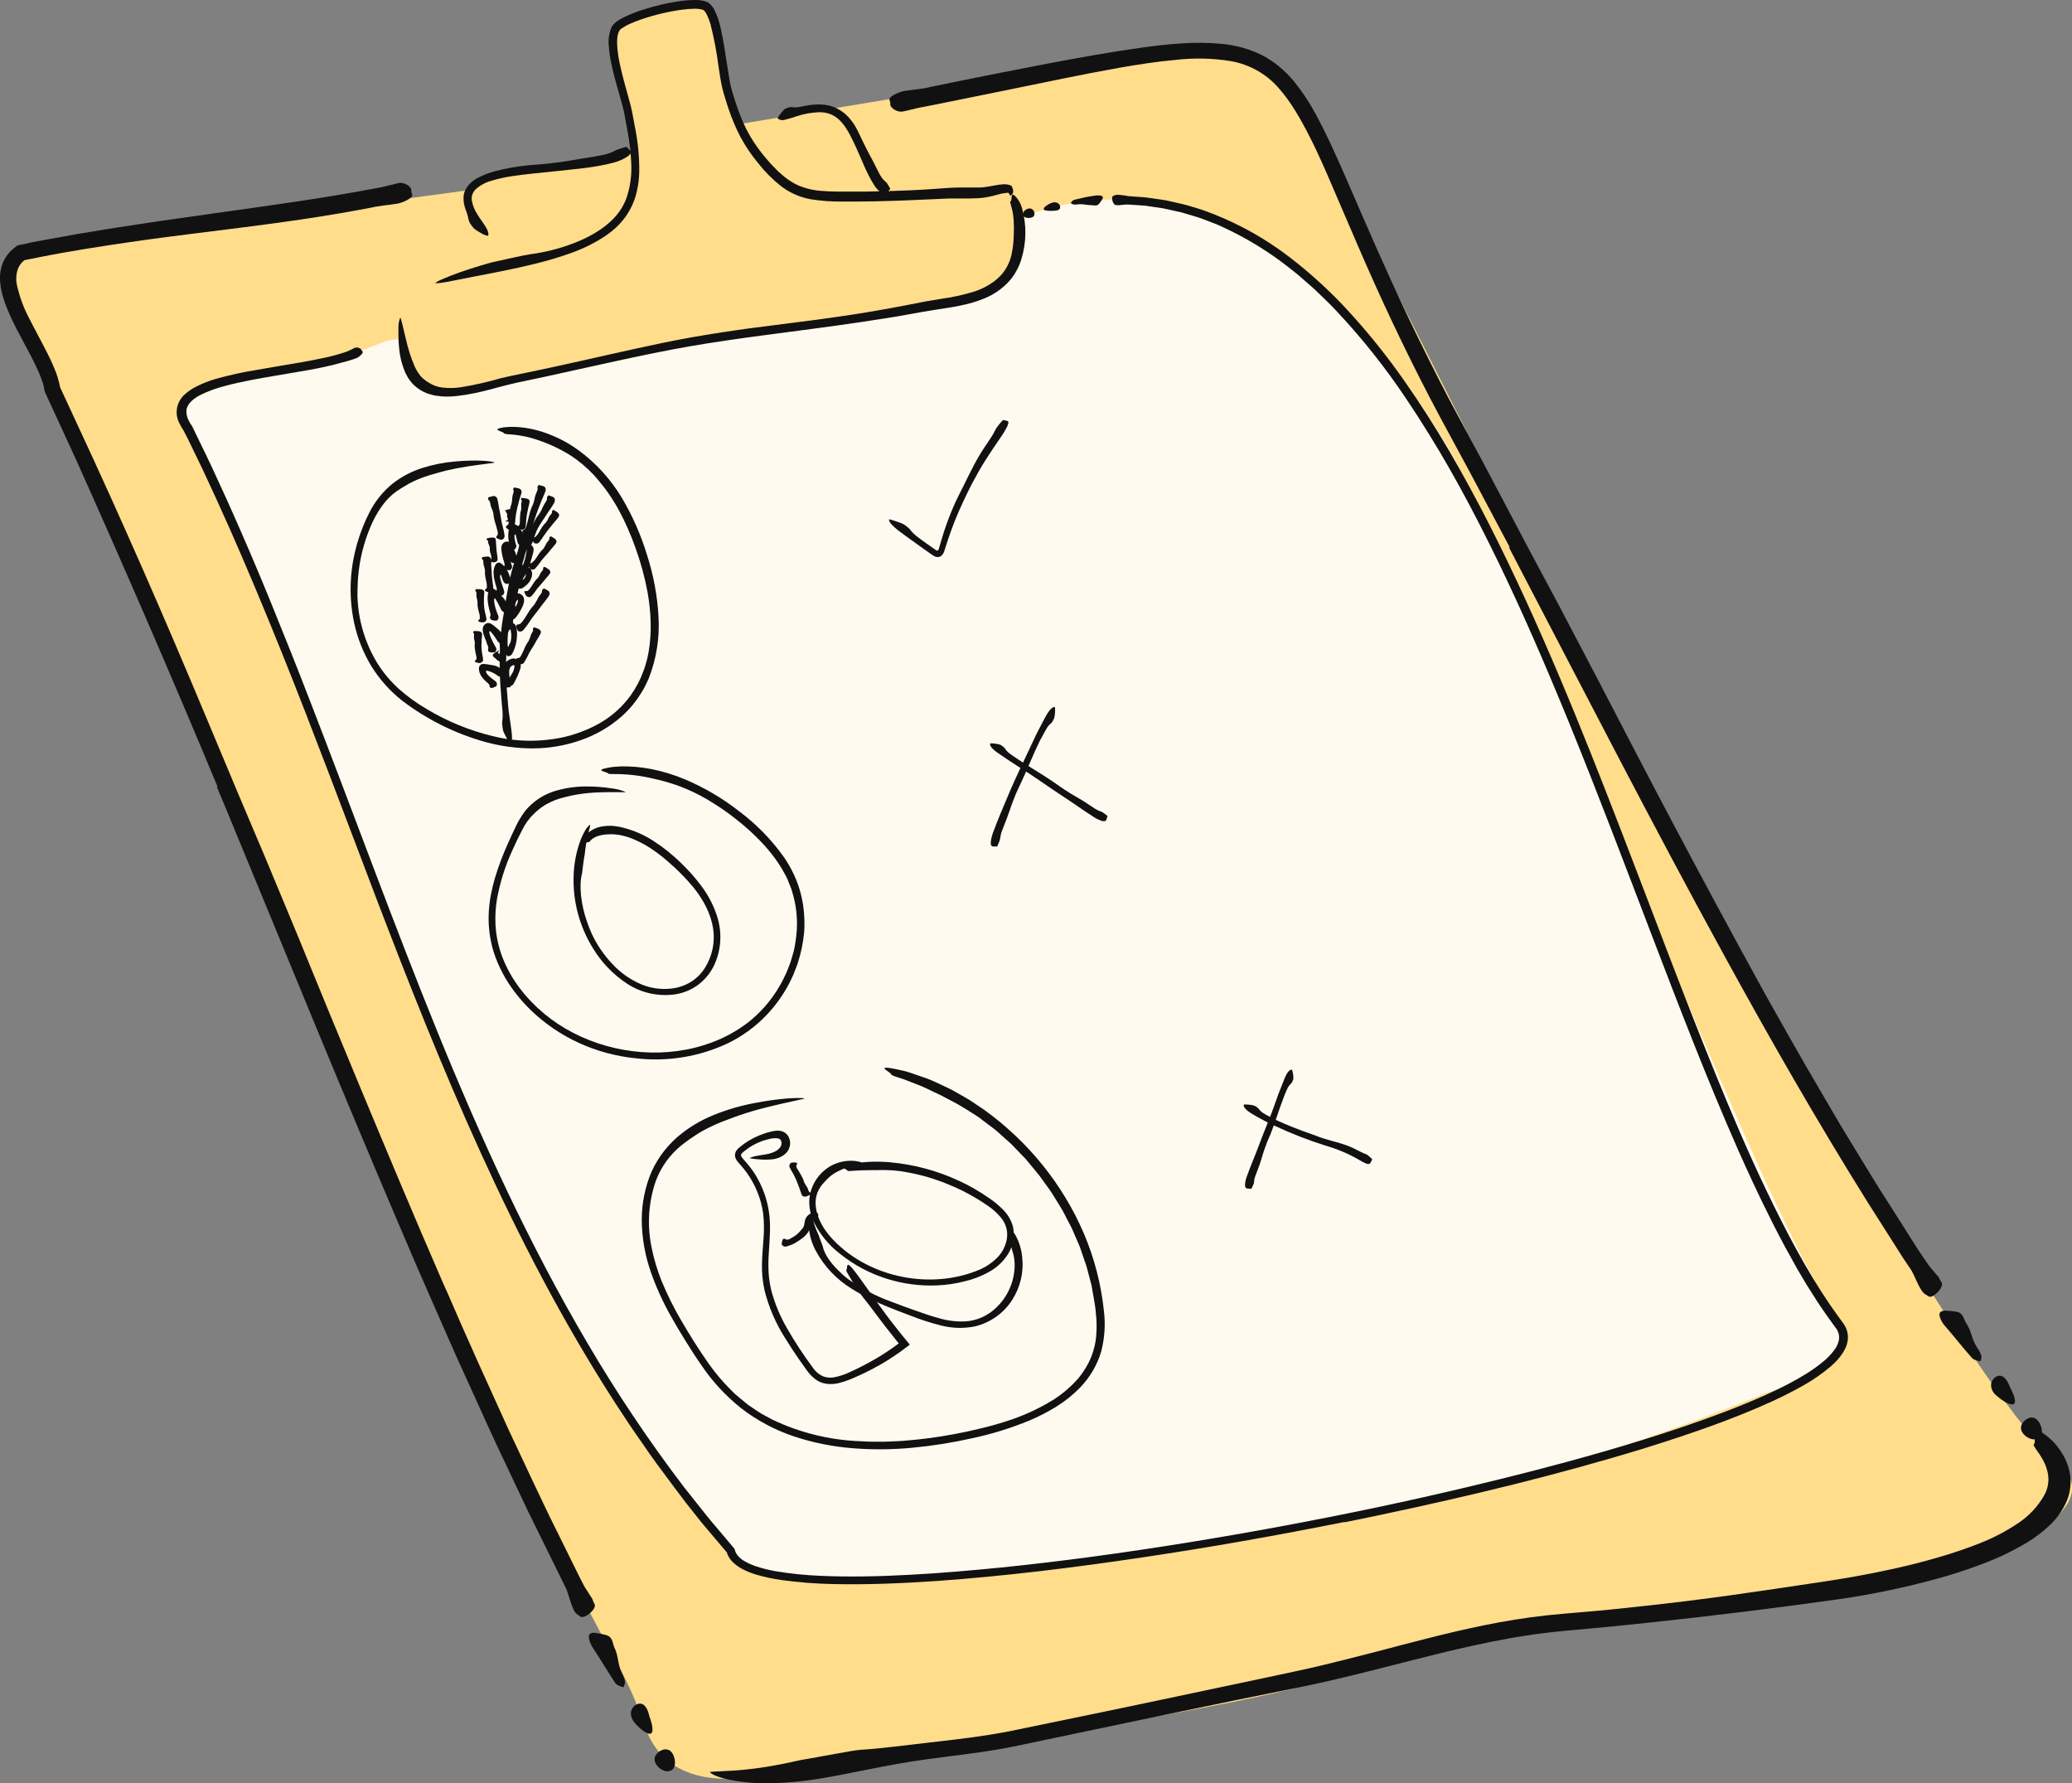 <svg width="43" height="37" viewBox="0 0 43 37" fill="none" xmlns="http://www.w3.org/2000/svg">
<rect x="0" y="0" width="43" height="37" fill="#808080" stroke="none"/>
<g clip-path="url(#clip0)">
<path d="M0.909 5.137L9.722 3.947C9.924 3.817 10.143 3.714 10.374 3.64C10.989 3.442 11.368 3.562 12.354 3.404C12.831 3.327 12.955 3.264 13.036 3.158C13.17 2.98 13.082 2.77 12.972 2.161C12.802 1.199 12.555 0.909 12.748 0.61C12.857 0.441 13.087 0.367 13.547 0.22C14.064 0.053 14.342 -0.036 14.563 0.087C14.819 0.225 14.812 0.538 14.947 1.231C15.037 1.687 15.155 2.139 15.299 2.582L24.134 1.114C24.343 1.057 25.173 0.854 26.05 1.269C27.211 1.822 27.463 2.989 27.491 3.126C30.139 8.365 32.788 13.604 35.438 18.843C35.438 18.843 40.93 28.9 42.63 30.265C44.329 31.63 39.669 32.792 39.669 32.792C39.669 32.792 28.73 33.703 28.221 34.512C27.712 35.32 15.697 36.851 15.697 36.851C15.23 36.933 14.448 36.995 13.887 36.557C13.518 36.268 13.397 35.881 13.305 35.613C12.973 34.646 12.342 33.794 11.958 32.844C11.287 31.182 10.674 30.227 9.639 28.114C8.106 24.99 7.165 22.418 5.977 19.432C4.906 16.747 3.3 12.878 1.077 8.084L0.209 6.096C0.209 6.096 0.038 4.986 0.909 5.137Z" fill="#FFDD8B"/>
<path d="M4.428 8.037C4.797 7.889 5.176 7.766 5.563 7.668C6.507 7.43 6.625 7.564 7.341 7.329C7.888 7.149 8.171 6.954 8.349 7.089C8.527 7.223 8.334 7.49 8.505 7.756C8.779 8.179 9.674 8.131 10.146 8.037C10.505 7.964 10.518 7.885 11.035 7.756C11.376 7.671 11.725 7.617 12.077 7.594C13.226 7.504 13.61 7.173 15.28 6.919C16.342 6.754 16.415 6.85 17.649 6.638C18.351 6.515 18.133 6.52 19.22 6.314C20.198 6.13 20.433 6.13 20.676 5.916C21.147 5.509 21.232 4.881 21.243 4.493C21.845 4.263 22.487 4.145 23.135 4.144C25.383 4.152 26.996 5.657 27.957 6.594C28.75 7.368 29.97 8.766 30.854 10.929L33.472 17.078C35.752 22.649 37.235 25.982 37.889 26.942C37.981 27.076 38.299 27.517 38.165 27.959C37.997 28.512 37.207 28.768 36.707 28.881C35.23 29.486 33.721 30.02 32.187 30.478C29.168 31.381 26.766 31.78 24.853 32.093C23.075 32.328 21.557 32.529 20.047 32.734C20.047 32.734 19.545 32.802 17.576 32.834C16.65 32.848 15.869 32.834 15.311 32.324C15.195 32.216 15.095 32.094 15.012 31.96C14.321 30.907 13.909 30.586 13.219 29.621C11.755 27.574 10.253 24.379 10.253 24.379C9.246 22.24 8.686 20.677 8.111 19.123C7.337 17.035 6.199 14.059 4.682 10.399L3.902 8.833C3.862 8.758 3.839 8.676 3.836 8.592C3.833 8.508 3.85 8.424 3.884 8.347C3.933 8.25 4.011 8.169 4.108 8.113C4.204 8.058 4.315 8.032 4.428 8.037Z" fill="#FFFAF0"/>
<path d="M13.009 4.086C13.08 3.866 13.111 3.636 13.101 3.405C13.092 3.172 13.065 2.94 13.021 2.71C13.001 2.594 12.979 2.478 12.957 2.362C12.936 2.246 12.902 2.137 12.871 2.023C12.807 1.796 12.738 1.567 12.689 1.332C12.663 1.213 12.645 1.093 12.636 0.973C12.62 0.844 12.635 0.714 12.679 0.592C12.686 0.575 12.695 0.559 12.704 0.543C12.715 0.526 12.727 0.511 12.742 0.496C12.766 0.472 12.793 0.449 12.822 0.43C12.876 0.395 12.932 0.364 12.991 0.337C13.105 0.285 13.222 0.24 13.342 0.202C13.579 0.125 13.822 0.068 14.068 0.03C14.194 0.009 14.321 -0.001 14.448 8.51547e-05C14.518 0 14.588 0.011 14.654 0.033C14.692 0.048 14.726 0.071 14.753 0.101C14.777 0.128 14.799 0.157 14.817 0.187C14.882 0.316 14.93 0.452 14.958 0.593C14.989 0.727 15.013 0.861 15.034 0.994C15.055 1.127 15.074 1.261 15.098 1.397C15.121 1.532 15.137 1.669 15.168 1.801C15.384 2.582 15.591 2.899 15.816 3.187C15.874 3.261 15.934 3.33 16.001 3.404C16.035 3.441 16.072 3.477 16.109 3.516C16.146 3.555 16.187 3.593 16.233 3.63C16.332 3.718 16.444 3.791 16.566 3.847C16.727 3.915 16.901 3.955 17.077 3.963C17.125 3.968 17.246 3.974 17.404 3.976C17.563 3.977 17.759 3.976 17.954 3.976C18.345 3.97 18.737 3.955 18.841 3.951C19.048 3.943 19.263 3.93 19.461 3.915C19.559 3.909 19.658 3.899 19.755 3.895C19.851 3.891 19.946 3.89 20.045 3.891H20.24H20.337C20.367 3.89 20.397 3.888 20.427 3.883C20.49 3.876 20.554 3.863 20.618 3.852C20.689 3.837 20.761 3.828 20.833 3.823C20.869 3.821 20.906 3.826 20.941 3.836C20.965 3.841 20.988 3.854 21.005 3.871C20.992 3.88 21.031 3.924 21.027 3.971C21.027 3.988 21.022 4.004 21.014 4.018C21.006 4.032 20.995 4.044 20.981 4.054C20.977 4.056 20.972 4.056 20.968 4.055C20.964 4.054 20.96 4.052 20.957 4.048C20.951 4.041 20.946 4.024 20.936 4.01C20.927 3.996 20.926 3.999 20.922 4.001C20.913 4.002 20.904 4.002 20.895 4.001C20.834 4.007 20.774 4.018 20.716 4.036C20.641 4.055 20.552 4.081 20.444 4.097C20.416 4.102 20.388 4.106 20.357 4.108L20.273 4.114C20.217 4.114 20.16 4.118 20.102 4.119H19.756C19.699 4.119 19.644 4.119 19.589 4.123L19.421 4.131C18.995 4.151 18.566 4.169 18.137 4.178C17.924 4.182 17.709 4.183 17.492 4.182C17.27 4.186 17.048 4.17 16.828 4.135C16.597 4.094 16.38 3.997 16.198 3.854C16.026 3.716 15.87 3.56 15.736 3.388C15.597 3.221 15.476 3.042 15.373 2.853C15.273 2.664 15.189 2.467 15.122 2.265C15.097 2.192 15.073 2.12 15.052 2.047C15.03 1.973 15.007 1.905 14.988 1.822C14.953 1.666 14.933 1.518 14.91 1.369C14.873 1.076 14.817 0.786 14.744 0.499C14.725 0.433 14.7 0.369 14.67 0.307C14.658 0.281 14.643 0.257 14.626 0.234C14.615 0.219 14.601 0.208 14.584 0.202C14.521 0.185 14.456 0.178 14.392 0.182C14.318 0.184 14.245 0.189 14.172 0.199C13.871 0.238 13.576 0.309 13.291 0.408C13.22 0.433 13.15 0.46 13.083 0.49C13.019 0.517 12.958 0.551 12.901 0.59C12.82 0.635 12.803 0.78 12.807 0.917C12.82 1.199 12.897 1.49 12.975 1.777C13.014 1.921 13.057 2.065 13.094 2.214C13.103 2.251 13.112 2.292 13.119 2.329L13.14 2.44L13.182 2.662C13.242 2.964 13.27 3.27 13.266 3.577C13.263 3.707 13.247 3.836 13.218 3.963C13.191 4.092 13.145 4.216 13.083 4.332C13.052 4.391 13.017 4.448 12.979 4.503C12.939 4.556 12.896 4.606 12.851 4.655C12.76 4.749 12.658 4.834 12.547 4.907C12.329 5.049 12.095 5.164 11.848 5.251C11.605 5.338 11.357 5.412 11.105 5.473C10.697 5.575 10.218 5.666 9.824 5.742C9.43 5.818 9.125 5.889 9.03 5.875C9.075 5.841 9.124 5.815 9.177 5.795C9.274 5.751 9.41 5.697 9.553 5.647C9.84 5.547 10.152 5.457 10.225 5.44C10.48 5.383 10.888 5.292 11.002 5.276C11.3 5.237 11.593 5.164 11.874 5.059C12.188 4.941 12.513 4.769 12.741 4.526C12.862 4.4 12.954 4.249 13.009 4.086Z" fill="#111111"/>
<path d="M10.857 7.748C11.64 7.588 12.419 7.404 13.201 7.233C13.592 7.147 13.984 7.064 14.38 6.995C14.775 6.926 15.172 6.865 15.569 6.811C16.034 6.749 16.47 6.699 16.943 6.635C17.626 6.542 17.936 6.491 18.245 6.436C18.399 6.41 18.553 6.381 18.756 6.343L19.096 6.277C19.223 6.25 19.375 6.228 19.543 6.199C19.776 6.168 20.007 6.116 20.231 6.046C20.365 6.001 20.492 5.937 20.607 5.856C20.676 5.807 20.738 5.751 20.793 5.688C20.892 5.57 20.96 5.431 20.992 5.282C21.023 5.141 21.038 4.997 21.039 4.852C21.044 4.753 21.043 4.653 21.035 4.553C21.028 4.456 21.011 4.36 20.982 4.266C20.973 4.239 20.967 4.211 20.965 4.182C20.98 4.178 20.989 4.152 20.991 4.126C20.991 4.101 20.995 4.076 21.001 4.052C21.009 4.034 21.026 4.03 21.065 4.065C21.135 4.137 21.185 4.225 21.21 4.32C21.307 4.667 21.303 5.034 21.196 5.379C21.183 5.423 21.167 5.466 21.149 5.508C21.131 5.551 21.109 5.594 21.085 5.634C21.073 5.655 21.063 5.677 21.049 5.696L21.006 5.757C20.993 5.777 20.978 5.796 20.961 5.813L20.914 5.866C20.782 6.001 20.623 6.11 20.447 6.185C20.101 6.333 19.74 6.376 19.398 6.43C19.312 6.443 19.228 6.457 19.143 6.472L18.887 6.518C18.715 6.55 18.542 6.58 18.369 6.606C18.023 6.662 17.677 6.711 17.332 6.76C16.322 6.901 15.312 7.013 14.315 7.186C13.818 7.272 13.322 7.377 12.826 7.483L11.338 7.811L10.726 7.941C10.53 7.983 10.332 8.041 10.131 8.092C9.927 8.146 9.719 8.188 9.509 8.214C9.4 8.228 9.289 8.232 9.179 8.226C9.122 8.222 9.065 8.212 9.009 8.204C8.981 8.198 8.953 8.189 8.924 8.181C8.896 8.174 8.868 8.165 8.841 8.153C8.748 8.115 8.663 8.06 8.592 7.991C8.574 7.973 8.555 7.956 8.539 7.937L8.494 7.875L8.471 7.845L8.454 7.813L8.418 7.748C8.345 7.583 8.3 7.408 8.284 7.229C8.27 7.091 8.265 6.953 8.269 6.814C8.266 6.737 8.278 6.66 8.307 6.588C8.315 6.576 8.367 6.793 8.42 7.023C8.446 7.138 8.479 7.254 8.508 7.346C8.524 7.391 8.537 7.432 8.549 7.462C8.562 7.493 8.572 7.516 8.576 7.529C8.61 7.626 8.66 7.717 8.724 7.799C8.742 7.816 8.759 7.833 8.774 7.85C8.79 7.864 8.806 7.877 8.823 7.889C8.847 7.908 8.872 7.925 8.898 7.94C8.983 7.995 9.08 8.03 9.182 8.042C9.31 8.056 9.439 8.054 9.566 8.035C9.849 7.989 10.13 7.925 10.405 7.845C10.55 7.811 10.705 7.777 10.857 7.748Z" fill="#111111"/>
<path d="M9.659 3.938C9.72 3.826 9.817 3.736 9.936 3.681C10.044 3.626 10.158 3.583 10.276 3.552C10.505 3.492 10.739 3.451 10.975 3.429C11.113 3.415 11.242 3.41 11.38 3.394C11.781 3.348 11.746 3.343 12.14 3.28L12.346 3.247C12.437 3.231 12.527 3.213 12.55 3.207C12.598 3.196 12.644 3.182 12.688 3.163C12.731 3.146 12.766 3.121 12.808 3.106C12.864 3.086 12.923 3.069 12.979 3.05C12.99 3.046 13.008 3.05 13.01 3.05C13.023 3.079 13.061 3.098 13.082 3.123C13.102 3.149 13.104 3.185 13.032 3.241C12.943 3.302 12.843 3.347 12.738 3.374C12.328 3.483 11.914 3.509 11.508 3.555C11.212 3.588 10.917 3.611 10.629 3.655C10.486 3.676 10.346 3.707 10.208 3.748C10.081 3.781 9.963 3.844 9.867 3.932C9.837 3.963 9.814 4.001 9.801 4.042C9.788 4.083 9.785 4.127 9.793 4.169C9.813 4.271 9.853 4.368 9.911 4.455C10.005 4.611 10.177 4.798 10.127 4.894C10.077 4.885 10.029 4.866 9.987 4.839C9.933 4.811 9.882 4.778 9.835 4.74C9.811 4.712 9.788 4.682 9.766 4.651C9.75 4.628 9.737 4.601 9.728 4.574C9.714 4.498 9.693 4.424 9.664 4.351C9.632 4.266 9.616 4.175 9.62 4.084C9.623 4.033 9.636 3.984 9.659 3.938Z" fill="#111111"/>
<path d="M16.884 2.172C16.929 2.168 16.974 2.167 17.019 2.167L17.086 2.172C17.109 2.173 17.132 2.176 17.154 2.181C17.244 2.195 17.331 2.226 17.41 2.272C17.489 2.316 17.559 2.374 17.618 2.442C17.676 2.506 17.726 2.577 17.767 2.652C17.816 2.738 17.849 2.824 17.895 2.912C18.017 3.167 18.014 3.143 18.141 3.39C18.156 3.42 18.254 3.62 18.274 3.648C18.29 3.677 18.311 3.704 18.334 3.729C18.355 3.754 18.383 3.771 18.403 3.796C18.423 3.821 18.448 3.869 18.47 3.905C18.473 3.908 18.474 3.912 18.474 3.917C18.474 3.921 18.473 3.925 18.47 3.929C18.417 3.964 18.406 4.07 18.291 4.002C18.228 3.957 18.176 3.9 18.137 3.834C17.977 3.581 17.882 3.306 17.763 3.052C17.676 2.868 17.593 2.684 17.47 2.543C17.413 2.474 17.34 2.417 17.257 2.378C17.172 2.342 17.08 2.325 16.988 2.329C16.826 2.336 16.665 2.367 16.512 2.419C16.444 2.443 16.375 2.464 16.305 2.48C16.277 2.492 16.247 2.495 16.218 2.491C16.189 2.487 16.161 2.476 16.139 2.458C16.126 2.446 16.261 2.273 16.289 2.262C16.331 2.238 16.378 2.224 16.426 2.221C16.531 2.247 16.657 2.2 16.784 2.184C16.817 2.176 16.851 2.176 16.884 2.172Z" fill="#111111"/>
<path d="M12.335 33.279C12.318 33.247 12.305 33.214 12.293 33.18C12.277 33.147 12.243 33.105 12.226 33.075C12.193 33.014 12.151 32.963 12.119 32.903L12.033 32.735L11.936 32.54C11.799 32.264 11.67 32.001 11.567 31.793C11.35 31.363 11.176 30.981 11.007 30.629L10.56 29.678C10.133 28.738 9.704 27.798 9.296 26.849L9.196 26.626L9.164 26.553C8.597 25.249 8.049 23.939 7.503 22.629C7.195 21.892 6.442 20.067 6.377 19.9C6.269 19.624 5.582 17.985 5.467 17.705L4.952 16.491L4.272 14.868C3.393 12.766 2.529 10.792 1.619 8.838C1.506 8.592 1.392 8.348 1.279 8.105L1.246 8.034L1.241 8.004C1.237 7.985 1.234 7.966 1.228 7.948C1.212 7.876 1.19 7.806 1.165 7.737C1.114 7.605 1.057 7.476 0.993 7.35C0.87 7.104 0.738 6.867 0.618 6.629C0.496 6.405 0.407 6.165 0.352 5.917C0.328 5.81 0.333 5.7 0.366 5.596L0.378 5.562L0.395 5.53C0.407 5.508 0.421 5.488 0.436 5.468C0.452 5.45 0.47 5.431 0.488 5.414L0.504 5.402C0.504 5.402 0.51 5.397 0.514 5.397L0.902 5.32C1.041 5.292 1.181 5.268 1.321 5.242C1.881 5.143 2.451 5.058 3.03 4.976C4.376 4.792 5.753 4.651 7.072 4.423C7.278 4.385 7.483 4.352 7.685 4.312L7.733 4.302C7.757 4.296 7.782 4.291 7.805 4.287C7.854 4.279 7.902 4.272 7.951 4.265C8.048 4.254 8.148 4.242 8.255 4.224C8.343 4.209 8.542 4.121 8.555 4.061C8.562 4.026 8.531 3.992 8.536 3.957C8.549 3.876 8.39 3.773 8.275 3.798C8.16 3.824 8.034 3.86 7.912 3.886C7.848 3.899 7.784 3.909 7.72 3.921L7.624 3.938L7.544 3.953L7.445 3.972L7.247 4.006C7.114 4.029 6.982 4.053 6.85 4.074C6.585 4.117 6.32 4.158 6.054 4.197C4.365 4.447 2.656 4.655 1 4.965C0.89 4.984 0.781 5.007 0.671 5.026L0.511 5.062L0.412 5.082L0.378 5.089C0.372 5.09 0.366 5.091 0.361 5.094L0.347 5.104L0.291 5.149C0.183 5.234 0.1 5.346 0.051 5.473C0.007 5.594 -0.009 5.723 0.003 5.851C0.013 5.968 0.036 6.084 0.073 6.196C0.107 6.304 0.148 6.41 0.194 6.513C0.284 6.717 0.386 6.91 0.49 7.102C0.594 7.294 0.696 7.483 0.782 7.675C0.826 7.769 0.863 7.865 0.894 7.963L0.912 8.034L0.929 8.128C0.955 8.184 0.981 8.241 1.007 8.297C1.193 8.7 1.382 9.11 1.575 9.53C2.554 11.712 3.562 14.034 4.519 16.334C4.511 16.328 4.505 16.328 4.497 16.322C4.514 16.364 4.532 16.405 4.549 16.445C4.578 16.512 4.605 16.578 4.634 16.646C5.889 19.677 7.132 22.736 8.393 25.677C8.595 26.156 8.806 26.633 9.015 27.11C9.224 27.587 9.431 28.064 9.649 28.538C9.867 29.011 10.076 29.488 10.297 29.96L10.965 31.373L11.752 32.97C11.81 33.117 11.842 33.278 11.909 33.412C11.929 33.452 11.96 33.486 11.998 33.511C12.037 33.535 12.037 33.548 12.061 33.553C12.097 33.556 12.133 33.547 12.163 33.528C12.262 33.478 12.383 33.349 12.335 33.279Z" fill="#111111"/>
<path d="M12.283 34.158C12.253 34.104 12.175 33.937 12.254 33.894C12.293 33.877 12.337 33.874 12.378 33.886C12.443 33.895 12.507 33.908 12.57 33.925C12.602 33.932 12.633 33.948 12.657 33.969C12.721 34.031 12.721 34.132 12.758 34.205C12.822 34.335 12.822 34.487 12.871 34.63C12.92 34.772 13.023 34.879 12.935 35.012C12.882 34.993 12.802 34.972 12.77 34.924C12.611 34.685 12.465 34.437 12.306 34.196C12.297 34.184 12.289 34.171 12.283 34.158Z" fill="#111111"/>
<path d="M13.137 35.701C13.106 35.652 13.091 35.595 13.093 35.537C13.103 35.392 13.296 35.268 13.399 35.418C13.463 35.509 13.463 35.59 13.504 35.695C13.527 35.761 13.589 35.991 13.472 35.975C13.378 35.961 13.237 35.825 13.179 35.758C13.163 35.74 13.149 35.721 13.137 35.701Z" fill="#111111"/>
<path d="M13.952 36.72L13.945 36.726C13.799 36.828 13.561 36.634 13.586 36.48C13.605 36.365 13.772 36.255 13.888 36.317C14.003 36.379 14.055 36.633 13.952 36.72Z" fill="#111111"/>
<path d="M21.818 35.744C23.322 35.437 24.82 35.118 26.322 34.8C26.697 34.719 27.073 34.643 27.442 34.554C27.811 34.465 28.182 34.37 28.552 34.275C29.292 34.081 30.033 33.881 30.787 33.727C31.231 33.636 31.664 33.566 32.104 33.518L32.434 33.486L32.763 33.458C32.984 33.44 33.208 33.419 33.435 33.397C34.749 33.262 35.346 33.18 35.942 33.098L36.924 32.956L37.581 32.858C37.83 32.82 38.112 32.78 38.432 32.723C38.587 32.696 39.185 32.589 39.773 32.439C40.066 32.364 40.356 32.28 40.59 32.202C40.823 32.125 41 32.057 41.073 32.028C41.363 31.915 41.638 31.771 41.894 31.598C42.113 31.45 42.293 31.256 42.422 31.03C42.499 30.895 42.527 30.739 42.502 30.588C42.487 30.507 42.462 30.427 42.427 30.352C42.388 30.273 42.342 30.196 42.29 30.124C42.267 30.094 42.245 30.062 42.227 30.029C42.209 30 42.198 29.977 42.203 29.974C42.23 29.957 42.23 29.907 42.224 29.851C42.213 29.803 42.21 29.753 42.216 29.704C42.227 29.669 42.259 29.657 42.343 29.704C42.507 29.802 42.647 29.934 42.751 30.091C42.847 30.225 42.914 30.376 42.949 30.536C42.992 30.739 42.972 30.949 42.893 31.141C42.811 31.334 42.688 31.508 42.533 31.653C42.393 31.785 42.238 31.903 42.072 32.004C41.774 32.182 41.459 32.334 41.132 32.455C40.812 32.576 40.487 32.681 40.157 32.77C39.502 32.948 38.836 33.086 38.164 33.183C36.835 33.371 35.505 33.533 34.172 33.675C33.686 33.727 33.199 33.775 32.712 33.818C32.59 33.828 32.468 33.839 32.351 33.852C32.233 33.865 32.113 33.876 31.995 33.892L31.817 33.916L31.64 33.943L31.462 33.971L31.285 34.003C30.341 34.172 29.407 34.428 28.461 34.665C27.988 34.784 27.512 34.899 27.03 34.998L25.6 35.288C24.647 35.483 23.695 35.681 22.744 35.882L21.57 36.128L20.983 36.251C20.785 36.29 20.586 36.322 20.388 36.352C19.992 36.409 19.599 36.454 19.209 36.508C18.819 36.563 18.435 36.631 18.041 36.712C17.722 36.773 17.375 36.847 17.024 36.904C16.683 36.962 16.339 36.995 15.993 37.002C15.713 37.009 15.433 36.986 15.159 36.934C15.104 36.922 15.053 36.911 15.007 36.899C14.961 36.887 14.919 36.872 14.883 36.858C14.827 36.84 14.775 36.812 14.73 36.774C14.711 36.752 15.151 36.763 15.61 36.703C15.839 36.678 16.073 36.634 16.264 36.597C16.454 36.559 16.601 36.522 16.657 36.514C16.854 36.481 17.111 36.433 17.343 36.391C17.576 36.349 17.783 36.312 17.875 36.307C18.073 36.296 18.297 36.272 18.538 36.245L19.309 36.155C19.846 36.094 20.417 36.028 20.951 35.923L21.818 35.744Z" fill="#111111"/>
<path d="M40.288 26.602C40.268 26.572 40.25 26.54 40.236 26.507C40.216 26.476 40.176 26.441 40.155 26.412C40.115 26.358 40.066 26.31 40.027 26.254L39.917 26.096L39.796 25.916C39.64 25.67 39.493 25.437 39.375 25.251L39.029 24.709C38.921 24.539 38.823 24.374 38.726 24.218L38.209 23.37L37.47 22.107C37.226 21.685 36.989 21.258 36.748 20.834L36.636 20.634L36.599 20.567C35.952 19.391 35.315 18.211 34.688 17.025C34.333 16.359 33.475 14.707 33.396 14.555C33.269 14.304 32.487 12.821 32.355 12.567L31.767 11.468L30.992 10C30.743 9.523 30.488 9.058 30.24 8.595C30.179 8.48 30.117 8.364 30.055 8.249L29.877 7.905C29.76 7.674 29.643 7.444 29.53 7.213C29.075 6.292 28.66 5.37 28.258 4.443C28.056 3.979 27.858 3.512 27.643 3.047C27.535 2.814 27.422 2.582 27.296 2.352C27.169 2.116 27.019 1.892 26.849 1.683C26.759 1.575 26.659 1.475 26.551 1.384C26.44 1.292 26.318 1.211 26.189 1.144C25.929 1.016 25.646 0.937 25.355 0.91C25.074 0.884 24.791 0.881 24.51 0.901C24.231 0.919 23.954 0.952 23.68 0.99C23.036 1.08 22.399 1.196 21.767 1.315C21.134 1.435 20.509 1.561 19.895 1.684L19.324 1.801L19.278 1.812C19.254 1.817 19.23 1.822 19.206 1.827C19.158 1.836 19.111 1.843 19.062 1.849C18.966 1.862 18.867 1.873 18.761 1.889C18.673 1.903 18.474 1.989 18.46 2.048C18.452 2.083 18.483 2.118 18.476 2.153C18.462 2.233 18.618 2.337 18.735 2.314C18.852 2.292 18.979 2.253 19.102 2.23C19.166 2.216 19.23 2.204 19.294 2.193L19.391 2.174L20.867 1.875C21.657 1.715 22.445 1.545 23.23 1.406C23.623 1.338 24.015 1.276 24.405 1.242C24.785 1.198 25.17 1.207 25.547 1.269C25.929 1.337 26.274 1.53 26.525 1.815C26.78 2.098 26.979 2.447 27.163 2.805C27.348 3.162 27.511 3.542 27.674 3.922C27.838 4.303 28.008 4.698 28.18 5.098C28.627 6.137 29.122 7.192 29.666 8.239C29.939 8.762 30.224 9.277 30.504 9.798C30.783 10.319 31.056 10.842 31.334 11.361C31.326 11.357 31.32 11.357 31.312 11.351C31.331 11.39 31.351 11.427 31.371 11.465L31.467 11.65C32.903 14.396 34.325 17.171 35.78 19.821C36.725 21.547 37.704 23.256 38.749 24.93L39.51 26.127L39.564 26.206L39.67 26.364C39.746 26.503 39.797 26.655 39.883 26.783C39.907 26.821 39.941 26.852 39.981 26.873C40.024 26.893 40.025 26.906 40.045 26.908C40.081 26.907 40.115 26.894 40.142 26.872C40.241 26.806 40.344 26.663 40.288 26.602Z" fill="#111111"/>
<path d="M40.336 27.481C40.299 27.431 40.204 27.272 40.276 27.219C40.313 27.199 40.356 27.191 40.398 27.198C40.463 27.2 40.527 27.206 40.59 27.216C40.623 27.22 40.655 27.232 40.682 27.25C40.751 27.302 40.768 27.403 40.814 27.471C40.896 27.594 40.916 27.741 40.982 27.877C41.048 28.013 41.167 28.105 41.1 28.246C41.045 28.234 40.963 28.223 40.925 28.179C40.733 27.962 40.555 27.733 40.364 27.514C40.354 27.504 40.345 27.492 40.336 27.481Z" fill="#111111"/>
<path d="M41.385 28.912C41.348 28.867 41.325 28.813 41.321 28.756C41.31 28.611 41.485 28.465 41.608 28.599C41.684 28.681 41.698 28.761 41.75 28.86C41.783 28.921 41.878 29.142 41.758 29.141C41.662 29.141 41.502 29.022 41.438 28.963C41.419 28.948 41.401 28.931 41.385 28.912Z" fill="#111111"/>
<path d="M42.338 29.818L42.331 29.824C42.203 29.947 41.935 29.784 41.941 29.624C41.944 29.508 42.094 29.378 42.217 29.423C42.34 29.468 42.428 29.717 42.338 29.818Z" fill="#111111"/>
<path d="M23.16 4.255C23.178 4.255 23.196 4.256 23.214 4.259C23.233 4.259 23.259 4.253 23.278 4.252C23.313 4.252 23.347 4.243 23.381 4.243L23.476 4.248L23.639 4.259L23.767 4.268L23.895 4.287L24.145 4.324L24.387 4.378L24.505 4.404C24.544 4.413 24.582 4.426 24.619 4.437L24.844 4.504C24.917 4.525 24.985 4.556 25.054 4.58L25.252 4.656L25.436 4.74C25.896 4.957 26.329 5.223 26.727 5.535L26.866 5.645C26.913 5.681 26.958 5.718 27.001 5.758L27.26 5.984C27.424 6.142 27.586 6.291 27.734 6.452C28.27 7.022 28.756 7.634 29.187 8.281C29.506 8.756 29.808 9.245 30.092 9.743C30.376 10.241 30.642 10.749 30.897 11.261C31.408 12.287 31.872 13.334 32.312 14.39L32.519 14.889C32.543 14.95 32.561 14.993 32.586 15.054C33.18 16.513 33.736 17.986 34.299 19.458C34.862 20.929 35.428 22.4 36.064 23.846C36.245 24.252 36.496 24.806 36.8 25.404C36.95 25.703 37.119 26.012 37.292 26.319C37.383 26.471 37.469 26.626 37.566 26.774C37.613 26.849 37.66 26.923 37.707 26.997C37.754 27.07 37.805 27.142 37.853 27.213C37.902 27.285 37.952 27.355 38.003 27.424L38.077 27.527L38.115 27.578C38.123 27.59 38.13 27.603 38.136 27.616C38.164 27.673 38.174 27.738 38.164 27.8C38.151 27.864 38.126 27.926 38.09 27.981C38.011 28.094 37.914 28.196 37.803 28.281C37.702 28.362 37.595 28.437 37.484 28.506C37.273 28.636 37.084 28.734 36.937 28.806C36.791 28.878 36.686 28.924 36.641 28.946C36.488 29.015 36.142 29.166 35.689 29.335C35.235 29.505 34.677 29.696 34.113 29.871C32.983 30.224 31.831 30.517 31.494 30.601C31.273 30.659 29.897 31.002 28.559 31.281C27.251 31.556 25.937 31.8 24.609 32.014C23.324 32.221 22.05 32.396 20.786 32.525C20.154 32.587 19.524 32.643 18.896 32.676C18.268 32.71 17.642 32.726 17.022 32.698C16.714 32.686 16.407 32.654 16.103 32.604C15.954 32.578 15.808 32.541 15.666 32.493C15.598 32.469 15.531 32.44 15.469 32.404C15.409 32.373 15.357 32.331 15.313 32.281C15.294 32.258 15.278 32.233 15.265 32.206C15.262 32.2 15.259 32.193 15.258 32.186L15.247 32.151C15.247 32.134 15.23 32.124 15.22 32.11L15.2 32.087L15.054 31.913L14.761 31.567C14.569 31.335 14.386 31.096 14.197 30.861C13.47 29.905 12.802 28.91 12.197 27.879C10.983 25.821 9.99 23.649 9.08 21.414C8.171 19.179 7.338 16.877 6.428 14.529C6.165 13.847 5.892 13.165 5.615 12.485C5.338 11.805 5.048 11.128 4.747 10.457C4.673 10.29 4.594 10.124 4.518 9.957C4.442 9.791 4.367 9.624 4.286 9.46C4.205 9.296 4.127 9.13 4.047 8.968L4.018 8.907L4.003 8.876L3.996 8.86C3.992 8.851 3.987 8.842 3.98 8.834C3.957 8.8 3.935 8.765 3.917 8.728C3.881 8.663 3.865 8.591 3.869 8.518C3.879 8.385 4.009 8.272 4.16 8.195C4.319 8.117 4.486 8.055 4.659 8.011C5.011 7.916 5.375 7.854 5.737 7.792C6.191 7.714 6.647 7.65 7.097 7.523L7.125 7.514H7.129H7.138L7.174 7.502L7.247 7.481C7.299 7.467 7.35 7.45 7.4 7.43C7.445 7.414 7.536 7.335 7.528 7.303C7.528 7.285 7.502 7.276 7.498 7.258C7.486 7.22 7.399 7.196 7.353 7.222C7.302 7.25 7.249 7.274 7.195 7.296C7.165 7.308 7.135 7.317 7.105 7.326L7.06 7.34L6.996 7.359L6.891 7.387C6.82 7.405 6.748 7.421 6.676 7.436C6.531 7.467 6.385 7.494 6.239 7.52C5.945 7.571 5.649 7.617 5.354 7.671C5.055 7.718 4.76 7.783 4.47 7.864C4.321 7.908 4.176 7.967 4.039 8.039C3.967 8.078 3.9 8.125 3.84 8.179C3.752 8.255 3.694 8.357 3.674 8.468C3.654 8.58 3.673 8.694 3.729 8.794C3.743 8.823 3.758 8.851 3.774 8.879L3.8 8.918L3.812 8.937L3.816 8.946L3.895 9.099L4.196 9.72L4.486 10.346L4.769 10.974C5.14 11.814 5.493 12.661 5.835 13.509C6.517 15.206 7.151 16.911 7.791 18.592C8.474 20.381 9.166 22.138 9.963 23.89C10.76 25.642 11.656 27.392 12.777 29.127C12.869 29.267 12.962 29.407 13.054 29.547C13.146 29.688 13.245 29.825 13.341 29.963C13.436 30.102 13.532 30.242 13.633 30.378L13.937 30.787C13.988 30.855 14.037 30.924 14.09 30.991L14.242 31.192L14.561 31.594C14.672 31.725 14.783 31.856 14.893 31.987L15.06 32.184L15.081 32.209C15.081 32.213 15.085 32.213 15.086 32.216L15.092 32.235C15.095 32.248 15.1 32.26 15.107 32.272C15.117 32.295 15.13 32.318 15.145 32.339L15.167 32.371L15.193 32.399C15.26 32.468 15.339 32.525 15.427 32.568C15.509 32.609 15.595 32.643 15.683 32.67C15.856 32.721 16.032 32.76 16.212 32.785C16.566 32.834 16.923 32.862 17.281 32.869C17.993 32.886 18.707 32.854 19.42 32.807C20.846 32.706 22.27 32.53 23.688 32.319C25.105 32.109 26.519 31.858 27.919 31.577C27.9 31.583 27.895 31.587 27.875 31.593L28.181 31.531L28.671 31.429C30.511 31.04 32.343 30.599 34.141 30.047C35.035 29.767 35.929 29.465 36.786 29.074C36.999 28.975 37.211 28.87 37.415 28.753C37.624 28.637 37.82 28.501 38.001 28.346C38.095 28.266 38.176 28.174 38.244 28.072C38.279 28.017 38.307 27.959 38.327 27.898C38.347 27.833 38.354 27.765 38.348 27.698C38.339 27.63 38.318 27.565 38.284 27.506C38.279 27.496 38.273 27.487 38.267 27.478L38.256 27.462L38.231 27.428L38.181 27.36C38.117 27.268 38.046 27.175 37.984 27.083C37.473 26.334 37.055 25.53 36.665 24.717C36.275 23.905 35.923 23.075 35.585 22.243C34.909 20.581 34.289 18.907 33.65 17.254C32.82 15.104 31.96 12.959 30.911 10.892C30.648 10.376 30.373 9.866 30.081 9.366C29.789 8.865 29.475 8.373 29.139 7.896C28.805 7.417 28.44 6.959 28.046 6.524C27.652 6.086 27.217 5.684 26.746 5.324C26.273 4.962 25.748 4.666 25.189 4.444L24.971 4.362C24.901 4.337 24.827 4.318 24.756 4.295C24.684 4.273 24.611 4.25 24.538 4.234L24.317 4.184C24.17 4.146 24.019 4.133 23.87 4.109C23.795 4.097 23.719 4.089 23.644 4.086L23.58 4.082L23.53 4.078L23.431 4.071C23.39 4.064 23.349 4.057 23.308 4.052C23.268 4.046 23.228 4.042 23.187 4.041C23.165 4.041 23.143 4.046 23.123 4.057C23.103 4.069 23.096 4.066 23.089 4.074C23.08 4.089 23.077 4.106 23.08 4.123C23.082 4.178 23.119 4.26 23.16 4.255Z" fill="#111111"/>
<path d="M22.753 4.055C22.785 4.055 22.881 4.049 22.887 4.092C22.887 4.113 22.88 4.133 22.866 4.149C22.85 4.176 22.831 4.201 22.811 4.226C22.802 4.239 22.789 4.249 22.774 4.257C22.735 4.272 22.685 4.257 22.643 4.257C22.569 4.257 22.497 4.237 22.419 4.237C22.342 4.237 22.274 4.269 22.221 4.209C22.237 4.188 22.26 4.155 22.29 4.147C22.362 4.129 22.435 4.112 22.508 4.096C22.582 4.079 22.656 4.072 22.73 4.058L22.753 4.055Z" fill="#111111"/>
<path d="M21.843 4.204C21.871 4.196 21.902 4.196 21.931 4.204C22.003 4.228 22.038 4.334 21.951 4.362C21.901 4.373 21.851 4.377 21.8 4.375C21.763 4.375 21.64 4.375 21.662 4.325C21.683 4.275 21.767 4.235 21.807 4.216C21.819 4.211 21.831 4.207 21.843 4.204Z" fill="#111111"/>
<path d="M21.237 4.48V4.475C21.196 4.398 21.32 4.302 21.398 4.33C21.413 4.337 21.427 4.346 21.438 4.357C21.449 4.369 21.457 4.383 21.462 4.398C21.467 4.413 21.469 4.429 21.467 4.444C21.465 4.46 21.46 4.475 21.452 4.489C21.41 4.534 21.273 4.536 21.237 4.48Z" fill="#111111"/>
<path d="M10.397 14.386C10.357 13.933 10.361 13.477 10.409 13.024C10.423 12.892 10.451 12.77 10.468 12.635C10.502 12.441 10.514 12.353 10.532 12.266C10.55 12.18 10.561 12.089 10.608 11.898C10.616 11.85 10.71 11.547 10.726 11.502C10.742 11.456 10.754 11.407 10.765 11.362C10.772 11.317 10.782 11.273 10.794 11.229C10.814 11.172 10.842 11.113 10.867 11.056C10.873 11.045 10.885 11.032 10.888 11.034C10.933 11.052 11.021 10.973 10.999 11.139C10.981 11.236 10.955 11.331 10.923 11.424C10.794 11.793 10.694 12.171 10.623 12.555C10.517 13.114 10.481 13.684 10.514 14.252C10.521 14.369 10.535 14.484 10.542 14.6C10.55 14.715 10.566 14.829 10.584 14.946C10.609 15.135 10.66 15.384 10.591 15.437C10.581 15.446 10.45 15.201 10.443 15.166C10.428 15.106 10.421 15.044 10.421 14.982C10.432 14.911 10.434 14.838 10.429 14.767C10.424 14.687 10.411 14.602 10.407 14.521L10.397 14.386Z" fill="#111111"/>
<path d="M10.632 13.968C10.657 13.923 10.673 13.873 10.678 13.822C10.677 13.818 10.675 13.814 10.673 13.81C10.671 13.806 10.668 13.803 10.664 13.8H10.657C10.648 13.802 10.64 13.806 10.632 13.81C10.609 13.821 10.591 13.84 10.581 13.862C10.571 13.888 10.566 13.915 10.567 13.943C10.567 13.964 10.567 13.984 10.573 14.031C10.573 14.043 10.573 14.123 10.573 14.134C10.574 14.147 10.577 14.159 10.582 14.171C10.587 14.182 10.598 14.193 10.6 14.204C10.601 14.22 10.599 14.236 10.595 14.252C10.593 14.254 10.592 14.255 10.59 14.257C10.588 14.258 10.585 14.259 10.583 14.259C10.534 14.259 10.48 14.288 10.441 14.247C10.423 14.226 10.413 14.2 10.413 14.172C10.409 14.121 10.413 14.075 10.413 14.019C10.415 13.96 10.425 13.901 10.442 13.844C10.457 13.793 10.487 13.747 10.529 13.713C10.553 13.694 10.58 13.681 10.609 13.672C10.627 13.666 10.646 13.663 10.665 13.664C10.689 13.665 10.712 13.672 10.732 13.683C10.766 13.704 10.791 13.736 10.801 13.772C10.809 13.802 10.809 13.834 10.801 13.863C10.79 13.903 10.776 13.942 10.759 13.98C10.738 14.038 10.709 14.091 10.681 14.147C10.66 14.193 10.628 14.253 10.554 14.229C10.529 14.197 10.511 14.161 10.499 14.123C10.503 14.108 10.514 14.086 10.526 14.085C10.579 14.076 10.594 14.032 10.613 13.996L10.632 13.968Z" fill="#111111"/>
<path d="M10.595 13.325C10.609 13.269 10.614 13.21 10.61 13.152C10.607 13.123 10.603 13.096 10.597 13.068C10.597 13.062 10.594 13.053 10.592 13.049C10.591 13.045 10.586 13.049 10.602 13.038L10.597 13.042C10.598 13.041 10.6 13.04 10.601 13.038C10.601 13.038 10.601 13.034 10.601 13.038C10.601 13.042 10.601 13.048 10.601 13.056C10.592 13.057 10.584 13.061 10.578 13.066C10.567 13.074 10.559 13.085 10.555 13.098C10.542 13.126 10.535 13.157 10.534 13.188C10.534 13.21 10.534 13.232 10.534 13.281C10.534 13.293 10.534 13.374 10.534 13.387C10.535 13.4 10.539 13.412 10.545 13.424C10.551 13.435 10.563 13.445 10.566 13.457C10.569 13.474 10.569 13.491 10.566 13.507C10.566 13.511 10.56 13.516 10.556 13.517C10.507 13.523 10.457 13.559 10.413 13.517C10.392 13.495 10.379 13.466 10.376 13.437C10.358 13.315 10.371 13.191 10.413 13.075C10.417 13.064 10.421 13.053 10.427 13.042C10.433 13.029 10.439 13.017 10.447 13.005C10.466 12.975 10.493 12.951 10.524 12.935C10.547 12.923 10.572 12.917 10.597 12.918C10.614 12.918 10.631 12.922 10.646 12.928C10.662 12.935 10.675 12.945 10.687 12.957C10.702 12.975 10.713 12.996 10.718 13.019C10.718 13.032 10.722 13.042 10.724 13.054C10.734 13.142 10.731 13.23 10.716 13.317C10.703 13.385 10.683 13.451 10.655 13.513C10.634 13.564 10.603 13.63 10.527 13.612C10.501 13.581 10.482 13.545 10.47 13.507C10.47 13.491 10.483 13.467 10.495 13.463C10.549 13.449 10.559 13.402 10.574 13.361C10.588 13.348 10.592 13.336 10.595 13.325Z" fill="#111111"/>
<path d="M10.706 12.582C10.72 12.556 10.733 12.528 10.743 12.501C10.75 12.482 10.75 12.463 10.743 12.445H10.738C10.723 12.46 10.711 12.478 10.703 12.498C10.688 12.53 10.676 12.564 10.667 12.598C10.654 12.665 10.649 12.733 10.653 12.802C10.653 12.814 10.646 12.9 10.646 12.913C10.646 12.926 10.649 12.939 10.653 12.951C10.658 12.964 10.67 12.975 10.672 12.987C10.673 13.004 10.671 13.021 10.668 13.037C10.668 13.04 10.661 13.045 10.656 13.045C10.609 13.045 10.556 13.084 10.514 13.039C10.495 13.013 10.484 12.983 10.483 12.951C10.483 12.833 10.498 12.715 10.526 12.6C10.535 12.558 10.547 12.517 10.561 12.477C10.561 12.469 10.569 12.453 10.575 12.44C10.581 12.427 10.588 12.415 10.595 12.403C10.613 12.374 10.638 12.35 10.668 12.332C10.689 12.319 10.714 12.312 10.739 12.312C10.765 12.312 10.79 12.319 10.812 12.332C10.834 12.346 10.852 12.365 10.863 12.388C10.871 12.406 10.876 12.425 10.877 12.445C10.878 12.475 10.874 12.504 10.864 12.532C10.86 12.545 10.855 12.557 10.85 12.57L10.837 12.599C10.808 12.662 10.772 12.723 10.73 12.779C10.698 12.826 10.648 12.886 10.579 12.85C10.563 12.813 10.554 12.774 10.551 12.733C10.559 12.719 10.573 12.697 10.586 12.697C10.642 12.693 10.665 12.648 10.689 12.61L10.706 12.582Z" fill="#111111"/>
<path d="M10.909 11.946C10.913 11.934 10.915 11.921 10.914 11.909C10.914 11.898 10.907 11.882 10.909 11.882C10.925 11.872 10.927 11.863 10.925 11.867C10.926 11.872 10.928 11.877 10.93 11.882L10.935 11.889C10.924 11.899 10.915 11.911 10.906 11.922C10.851 12.008 10.804 12.1 10.768 12.194C10.749 12.267 10.734 12.341 10.724 12.415C10.721 12.429 10.698 12.52 10.694 12.534C10.692 12.549 10.692 12.563 10.694 12.578C10.694 12.592 10.704 12.606 10.702 12.62C10.699 12.639 10.693 12.656 10.685 12.673C10.685 12.677 10.675 12.68 10.672 12.679C10.624 12.67 10.564 12.692 10.536 12.636C10.524 12.606 10.521 12.573 10.529 12.542C10.552 12.419 10.592 12.305 10.629 12.188C10.654 12.098 10.692 12.011 10.741 11.93C10.768 11.886 10.8 11.846 10.838 11.811C10.853 11.794 10.872 11.781 10.894 11.773C10.917 11.765 10.941 11.765 10.964 11.773C10.984 11.78 11.001 11.793 11.013 11.81C11.025 11.829 11.034 11.85 11.038 11.871C11.042 11.888 11.043 11.905 11.043 11.922C11.038 11.967 11.024 12.01 11.001 12.05C10.978 12.089 10.947 12.124 10.91 12.152C10.86 12.194 10.819 12.235 10.748 12.206C10.737 12.187 10.732 12.165 10.734 12.144C10.732 12.121 10.735 12.098 10.741 12.077C10.754 12.06 10.777 12.04 10.789 12.042C10.813 12.043 10.836 12.038 10.856 12.026C10.876 12.014 10.891 11.996 10.899 11.975C10.904 11.966 10.907 11.956 10.909 11.946Z" fill="#111111"/>
<path d="M10.868 11.684C10.888 11.632 10.904 11.579 10.913 11.524L10.927 11.443C10.929 11.432 10.931 11.421 10.932 11.409V11.406H10.937H10.941H10.944C10.944 11.406 10.938 11.418 10.939 11.414C10.937 11.412 10.935 11.411 10.932 11.411C10.929 11.41 10.926 11.41 10.923 11.411C10.92 11.411 10.917 11.413 10.915 11.416C10.901 11.436 10.892 11.46 10.891 11.484C10.891 11.507 10.886 11.529 10.876 11.578C10.876 11.589 10.848 11.665 10.845 11.677C10.841 11.688 10.84 11.701 10.842 11.713C10.842 11.725 10.851 11.738 10.849 11.75C10.844 11.765 10.838 11.78 10.829 11.793C10.827 11.794 10.825 11.796 10.823 11.796C10.82 11.797 10.818 11.797 10.815 11.796C10.769 11.784 10.708 11.796 10.683 11.745C10.672 11.72 10.671 11.692 10.679 11.666C10.691 11.618 10.708 11.571 10.725 11.524L10.75 11.453C10.759 11.422 10.771 11.393 10.785 11.364C10.804 11.332 10.832 11.306 10.866 11.29C10.886 11.282 10.908 11.277 10.93 11.277C10.952 11.277 10.973 11.282 10.994 11.29C11.018 11.3 11.038 11.317 11.053 11.338C11.067 11.359 11.075 11.384 11.074 11.409C11.073 11.433 11.069 11.457 11.062 11.48C11.044 11.555 11.021 11.627 10.998 11.701C10.979 11.76 10.952 11.818 10.919 11.871C10.894 11.916 10.856 11.974 10.783 11.942C10.763 11.909 10.748 11.874 10.739 11.836C10.745 11.823 10.756 11.803 10.768 11.802C10.822 11.797 10.837 11.755 10.855 11.72L10.868 11.684Z" fill="#111111"/>
<path d="M10.937 10.869C10.969 10.761 10.984 10.649 11.027 10.543C11.039 10.512 11.055 10.486 11.066 10.454C11.097 10.361 11.085 10.367 11.113 10.273C11.116 10.262 11.147 10.189 11.151 10.178C11.155 10.167 11.157 10.154 11.158 10.142C11.158 10.13 11.15 10.117 11.154 10.106C11.16 10.091 11.168 10.077 11.178 10.065C11.18 10.064 11.182 10.063 11.185 10.063C11.187 10.063 11.189 10.064 11.191 10.065C11.237 10.082 11.297 10.078 11.319 10.126C11.327 10.151 11.326 10.178 11.316 10.203C11.283 10.293 11.238 10.379 11.206 10.471C11.152 10.601 11.106 10.734 11.068 10.869C11.056 10.927 11.037 10.979 11.02 11.035C11.006 11.08 10.988 11.14 10.91 11.133C10.879 11.108 10.854 11.077 10.837 11.042C10.837 11.027 10.845 11.003 10.857 11C10.908 10.982 10.915 10.938 10.928 10.899L10.937 10.869Z" fill="#111111"/>
<path d="M10.989 11.05C11.029 10.938 11.08 10.831 11.141 10.73C11.161 10.701 11.184 10.677 11.201 10.648C11.253 10.562 11.241 10.565 11.287 10.477L11.341 10.389C11.347 10.378 11.351 10.367 11.352 10.355C11.351 10.343 11.351 10.331 11.352 10.318C11.359 10.304 11.369 10.292 11.38 10.281C11.382 10.28 11.385 10.279 11.387 10.279C11.389 10.279 11.392 10.28 11.394 10.281C11.437 10.302 11.499 10.302 11.514 10.356C11.519 10.383 11.513 10.412 11.499 10.436C11.45 10.528 11.385 10.608 11.332 10.694C11.255 10.817 11.163 10.931 11.118 11.062C11.099 11.117 11.078 11.167 11.062 11.221C11.048 11.264 11.037 11.322 10.958 11.325C10.945 11.325 10.878 11.246 10.879 11.235C10.88 11.224 10.887 11.192 10.898 11.187C10.949 11.166 10.958 11.121 10.975 11.081L10.989 11.05Z" fill="#111111"/>
<path d="M11.158 11.088C11.205 11.022 11.236 10.946 11.29 10.883C11.305 10.866 11.323 10.851 11.338 10.831C11.378 10.774 11.366 10.774 11.401 10.714C11.406 10.707 11.442 10.664 11.447 10.657C11.452 10.649 11.455 10.641 11.456 10.632C11.456 10.623 11.453 10.611 11.456 10.604C11.463 10.595 11.472 10.587 11.482 10.581C11.486 10.581 11.491 10.582 11.495 10.584C11.534 10.613 11.588 10.63 11.602 10.675C11.604 10.684 11.604 10.694 11.602 10.704C11.6 10.714 11.596 10.723 11.59 10.731C11.551 10.788 11.499 10.836 11.458 10.892C11.392 10.97 11.331 11.05 11.274 11.134C11.252 11.17 11.229 11.204 11.202 11.236C11.197 11.246 11.19 11.255 11.181 11.262C11.172 11.269 11.162 11.274 11.15 11.277C11.139 11.28 11.128 11.28 11.116 11.278C11.105 11.277 11.094 11.272 11.085 11.266C11.062 11.239 11.045 11.208 11.034 11.175C11.038 11.164 11.048 11.15 11.059 11.151C11.109 11.158 11.123 11.129 11.142 11.106L11.158 11.088Z" fill="#111111"/>
<path d="M11.09 11.63C11.142 11.569 11.176 11.492 11.231 11.432C11.247 11.414 11.267 11.4 11.281 11.381C11.305 11.343 11.326 11.305 11.345 11.265C11.35 11.257 11.386 11.214 11.391 11.207C11.396 11.2 11.4 11.191 11.401 11.182C11.401 11.173 11.401 11.161 11.401 11.153C11.407 11.144 11.416 11.137 11.426 11.131C11.426 11.131 11.436 11.131 11.439 11.131C11.478 11.16 11.533 11.176 11.547 11.221C11.549 11.231 11.549 11.241 11.547 11.251C11.545 11.261 11.541 11.27 11.535 11.278C11.495 11.336 11.441 11.385 11.399 11.442C11.335 11.524 11.257 11.594 11.201 11.681C11.177 11.716 11.15 11.748 11.121 11.78C11.116 11.789 11.108 11.798 11.098 11.805C11.089 11.811 11.078 11.816 11.067 11.818C11.055 11.82 11.043 11.82 11.032 11.817C11.02 11.814 11.01 11.809 11.001 11.802C10.981 11.773 10.966 11.741 10.958 11.707C10.963 11.697 10.974 11.684 10.985 11.685C11.034 11.695 11.049 11.667 11.07 11.646L11.09 11.63Z" fill="#111111"/>
<path d="M10.997 12.213C11.043 12.156 11.072 12.09 11.121 12.034C11.137 12.019 11.152 12.004 11.166 11.988C11.188 11.954 11.207 11.919 11.223 11.883C11.227 11.876 11.26 11.837 11.264 11.831C11.269 11.824 11.271 11.816 11.272 11.808C11.272 11.8 11.268 11.788 11.272 11.781C11.278 11.773 11.286 11.766 11.296 11.762C11.296 11.762 11.305 11.762 11.308 11.765C11.347 11.792 11.402 11.81 11.417 11.853C11.42 11.861 11.421 11.871 11.419 11.88C11.418 11.889 11.415 11.897 11.409 11.905C11.374 11.958 11.326 12.001 11.288 12.052C11.232 12.126 11.16 12.189 11.112 12.267C11.091 12.299 11.067 12.328 11.041 12.356C11.021 12.38 10.993 12.411 10.927 12.372C10.906 12.345 10.89 12.314 10.88 12.282C10.883 12.273 10.893 12.261 10.904 12.263C10.952 12.274 10.968 12.248 10.984 12.229L10.997 12.213Z" fill="#111111"/>
<path d="M10.86 12.871C10.924 12.786 10.968 12.69 11.034 12.608C11.054 12.584 11.076 12.564 11.094 12.538C11.124 12.489 11.153 12.439 11.178 12.387C11.184 12.378 11.228 12.319 11.234 12.31C11.241 12.301 11.245 12.29 11.247 12.279C11.247 12.268 11.247 12.254 11.251 12.244C11.259 12.232 11.27 12.222 11.281 12.213C11.284 12.212 11.286 12.211 11.288 12.211C11.291 12.211 11.293 12.212 11.295 12.213C11.335 12.239 11.394 12.249 11.405 12.301C11.407 12.325 11.401 12.35 11.387 12.371C11.337 12.448 11.274 12.516 11.221 12.591C11.145 12.7 11.051 12.799 10.982 12.913C10.952 12.959 10.92 13.003 10.885 13.045C10.858 13.081 10.821 13.127 10.751 13.093C10.731 13.06 10.719 13.025 10.713 12.988C10.719 12.974 10.732 12.956 10.744 12.957C10.798 12.957 10.818 12.923 10.842 12.896L10.86 12.871Z" fill="#111111"/>
<path d="M10.825 13.581C10.866 13.509 10.889 13.427 10.933 13.357C10.947 13.337 10.961 13.317 10.973 13.296C10.992 13.254 11.008 13.211 11.021 13.167C11.025 13.159 11.053 13.106 11.058 13.101C11.062 13.093 11.063 13.084 11.063 13.075C11.063 13.066 11.056 13.054 11.059 13.046C11.064 13.036 11.072 13.027 11.081 13.019C11.081 13.019 11.09 13.019 11.094 13.019C11.138 13.039 11.196 13.045 11.217 13.087C11.222 13.097 11.225 13.107 11.225 13.118C11.225 13.129 11.222 13.139 11.217 13.149C11.186 13.214 11.141 13.272 11.108 13.339C11.058 13.433 10.991 13.518 10.949 13.617C10.931 13.656 10.909 13.694 10.885 13.73C10.882 13.741 10.876 13.751 10.867 13.759C10.859 13.768 10.849 13.774 10.838 13.778C10.827 13.782 10.815 13.784 10.803 13.783C10.791 13.782 10.78 13.778 10.77 13.772C10.746 13.746 10.726 13.716 10.713 13.683C10.713 13.672 10.724 13.657 10.736 13.657C10.786 13.657 10.8 13.628 10.814 13.603L10.825 13.581Z" fill="#111111"/>
<path d="M10.07 14.126C10.026 14.086 9.99 14.038 9.964 13.985C9.948 13.951 9.94 13.913 9.94 13.875C9.938 13.857 9.942 13.839 9.95 13.823C9.959 13.807 9.972 13.794 9.989 13.785C10.009 13.777 10.031 13.774 10.052 13.778C10.075 13.778 10.097 13.784 10.119 13.786L10.216 13.802C10.249 13.806 10.28 13.814 10.31 13.826C10.342 13.841 10.373 13.858 10.401 13.879C10.412 13.886 10.424 13.891 10.436 13.895C10.448 13.898 10.464 13.895 10.474 13.904C10.486 13.915 10.497 13.928 10.505 13.942C10.506 13.944 10.507 13.946 10.507 13.948C10.507 13.95 10.506 13.953 10.505 13.955C10.471 13.988 10.446 14.038 10.394 14.041C10.371 14.042 10.348 14.035 10.33 14.022C10.269 13.974 10.198 13.94 10.123 13.92C10.103 13.917 10.109 13.92 10.105 13.917H10.099C10.098 13.916 10.096 13.916 10.095 13.916C10.094 13.917 10.092 13.917 10.091 13.918C10.09 13.919 10.089 13.92 10.088 13.921C10.087 13.922 10.087 13.923 10.087 13.925C10.086 13.928 10.086 13.931 10.087 13.934V13.943C10.088 13.949 10.091 13.955 10.093 13.96C10.105 13.983 10.12 14.004 10.14 14.022C10.174 14.054 10.211 14.084 10.25 14.111C10.284 14.135 10.334 14.166 10.304 14.234C10.272 14.256 10.236 14.271 10.197 14.278C10.183 14.274 10.162 14.26 10.162 14.248C10.162 14.196 10.123 14.176 10.093 14.148L10.07 14.126Z" fill="#111111"/>
<path d="M10.096 13.321C10.071 13.265 10.049 13.209 10.032 13.151L10.026 13.125C10.023 13.114 10.021 13.103 10.02 13.093C10.017 13.072 10.017 13.052 10.02 13.031C10.023 13.012 10.031 12.994 10.043 12.977C10.054 12.961 10.069 12.948 10.087 12.938C10.107 12.928 10.129 12.925 10.151 12.929C10.173 12.933 10.194 12.942 10.211 12.955C10.234 12.971 10.255 12.988 10.275 13.006L10.308 13.032C10.335 13.053 10.359 13.076 10.382 13.101C10.405 13.13 10.427 13.16 10.446 13.192C10.453 13.203 10.462 13.212 10.472 13.221C10.482 13.23 10.498 13.234 10.505 13.244C10.513 13.26 10.519 13.276 10.522 13.293C10.522 13.296 10.517 13.303 10.514 13.305C10.47 13.324 10.43 13.366 10.378 13.348C10.355 13.337 10.336 13.32 10.323 13.299C10.299 13.261 10.275 13.223 10.248 13.186C10.235 13.168 10.221 13.15 10.206 13.133L10.18 13.104C10.18 13.104 10.175 13.096 10.169 13.096C10.166 13.095 10.163 13.096 10.161 13.098C10.159 13.099 10.157 13.101 10.156 13.104C10.155 13.107 10.155 13.111 10.156 13.114V13.117V13.13L10.161 13.153C10.168 13.186 10.179 13.217 10.194 13.247C10.217 13.296 10.238 13.345 10.266 13.391C10.294 13.438 10.325 13.477 10.273 13.533C10.232 13.542 10.19 13.54 10.15 13.528C10.137 13.517 10.123 13.493 10.127 13.482C10.147 13.431 10.12 13.394 10.103 13.354L10.096 13.321Z" fill="#111111"/>
<path d="M10.149 12.63C10.134 12.568 10.124 12.505 10.119 12.441C10.117 12.397 10.12 12.352 10.13 12.309C10.132 12.29 10.139 12.273 10.15 12.257C10.162 12.242 10.176 12.23 10.194 12.221C10.204 12.217 10.215 12.215 10.226 12.215C10.237 12.216 10.248 12.219 10.257 12.224C10.276 12.234 10.293 12.247 10.309 12.261C10.36 12.309 10.384 12.341 10.404 12.362C10.43 12.386 10.453 12.413 10.473 12.442C10.481 12.453 10.522 12.531 10.527 12.543C10.534 12.555 10.542 12.566 10.551 12.577C10.561 12.586 10.575 12.593 10.582 12.605C10.589 12.621 10.593 12.638 10.595 12.656C10.594 12.658 10.594 12.661 10.592 12.663C10.591 12.665 10.589 12.666 10.586 12.668C10.54 12.683 10.497 12.724 10.447 12.698C10.423 12.683 10.405 12.662 10.394 12.636C10.373 12.593 10.352 12.55 10.33 12.508C10.318 12.486 10.306 12.465 10.293 12.446C10.279 12.427 10.285 12.435 10.282 12.431C10.282 12.43 10.282 12.429 10.282 12.427C10.275 12.407 10.233 12.387 10.27 12.569C10.283 12.624 10.301 12.678 10.322 12.73C10.339 12.773 10.371 12.824 10.314 12.876C10.293 12.881 10.271 12.881 10.25 12.876C10.228 12.873 10.206 12.866 10.187 12.856C10.175 12.842 10.162 12.816 10.168 12.804C10.194 12.754 10.168 12.711 10.16 12.666L10.149 12.63Z" fill="#111111"/>
<path d="M10.282 12.116L10.26 12.029C10.26 12.014 10.253 12 10.25 11.985L10.247 11.963C10.246 11.952 10.246 11.942 10.247 11.931C10.234 11.856 10.248 11.778 10.286 11.711C10.295 11.697 10.309 11.686 10.325 11.68C10.333 11.675 10.343 11.673 10.352 11.673C10.362 11.673 10.371 11.675 10.38 11.68C10.408 11.697 10.434 11.717 10.456 11.741C10.487 11.774 10.513 11.812 10.535 11.851C10.553 11.888 10.569 11.927 10.581 11.966C10.585 11.978 10.592 11.99 10.6 12C10.608 12.011 10.622 12.019 10.626 12.03C10.63 12.047 10.632 12.064 10.631 12.081C10.631 12.081 10.625 12.09 10.621 12.091C10.574 12.1 10.524 12.133 10.478 12.103C10.458 12.087 10.443 12.066 10.436 12.041L10.415 11.98L10.403 11.949C10.404 11.943 10.403 11.938 10.4 11.933C10.4 11.929 10.392 11.926 10.389 11.928C10.386 11.93 10.383 11.931 10.381 11.936C10.379 11.938 10.378 11.942 10.377 11.945C10.377 11.947 10.377 11.949 10.377 11.95C10.377 11.954 10.377 11.959 10.377 11.963C10.381 11.995 10.387 12.027 10.398 12.059C10.415 12.111 10.429 12.164 10.448 12.218C10.464 12.262 10.486 12.321 10.418 12.36C10.378 12.356 10.339 12.345 10.304 12.326C10.295 12.313 10.286 12.289 10.293 12.279C10.325 12.235 10.304 12.194 10.293 12.153L10.282 12.116Z" fill="#111111"/>
<path d="M10.445 11.612C10.432 11.559 10.418 11.506 10.411 11.451C10.406 11.423 10.404 11.395 10.404 11.366C10.404 11.346 10.409 11.325 10.417 11.307C10.426 11.289 10.439 11.272 10.456 11.259C10.479 11.242 10.508 11.235 10.537 11.238C10.552 11.241 10.567 11.246 10.579 11.255C10.592 11.263 10.602 11.274 10.61 11.287C10.62 11.306 10.628 11.324 10.636 11.343C10.641 11.356 10.646 11.365 10.651 11.374C10.656 11.383 10.671 11.41 10.69 11.451C10.694 11.461 10.716 11.53 10.719 11.54C10.724 11.551 10.73 11.561 10.737 11.569C10.745 11.578 10.759 11.584 10.763 11.593C10.768 11.607 10.771 11.621 10.771 11.636C10.771 11.636 10.766 11.644 10.762 11.646C10.716 11.66 10.672 11.7 10.623 11.676C10.601 11.663 10.584 11.643 10.576 11.62C10.543 11.536 10.524 11.443 10.495 11.362V11.356C10.495 11.356 10.489 11.356 10.505 11.349C10.515 11.344 10.524 11.337 10.531 11.329C10.535 11.322 10.531 11.329 10.531 11.333C10.532 11.339 10.533 11.345 10.536 11.35C10.536 11.354 10.536 11.353 10.536 11.35H10.533L10.553 11.362C10.553 11.362 10.549 11.37 10.547 11.381C10.542 11.44 10.548 11.5 10.565 11.557C10.58 11.604 10.591 11.652 10.609 11.698C10.627 11.745 10.646 11.785 10.584 11.831C10.544 11.833 10.505 11.826 10.468 11.81C10.459 11.797 10.449 11.774 10.456 11.764C10.486 11.72 10.466 11.683 10.456 11.641L10.445 11.612Z" fill="#111111"/>
<path d="M10.552 11.194C10.543 11.123 10.534 10.887 10.669 10.878C10.687 10.88 10.704 10.886 10.72 10.895C10.735 10.903 10.748 10.915 10.759 10.929C10.783 10.956 10.805 10.985 10.823 11.016C10.83 11.028 10.838 11.041 10.847 11.058C10.856 11.075 10.861 11.084 10.87 11.104C10.88 11.133 10.888 11.163 10.895 11.194C10.897 11.204 10.902 11.215 10.909 11.224C10.915 11.234 10.928 11.24 10.931 11.251C10.934 11.265 10.934 11.28 10.931 11.294C10.93 11.296 10.928 11.298 10.926 11.299C10.924 11.3 10.922 11.302 10.919 11.302C10.871 11.308 10.82 11.335 10.777 11.307C10.759 11.294 10.746 11.276 10.741 11.255C10.732 11.218 10.723 11.181 10.714 11.143L10.706 11.116C10.705 11.113 10.705 11.111 10.706 11.109C10.706 11.107 10.706 11.104 10.706 11.102C10.704 11.098 10.702 11.094 10.699 11.091C10.697 11.089 10.695 11.088 10.692 11.088C10.69 11.088 10.688 11.089 10.686 11.091C10.681 11.095 10.678 11.1 10.677 11.106V11.12C10.676 11.133 10.676 11.146 10.677 11.159C10.682 11.2 10.691 11.241 10.702 11.282C10.714 11.302 10.718 11.325 10.713 11.348C10.708 11.371 10.695 11.391 10.675 11.404C10.656 11.409 10.636 11.409 10.616 11.404C10.596 11.402 10.577 11.397 10.559 11.389C10.55 11.376 10.54 11.352 10.548 11.342C10.578 11.299 10.562 11.262 10.558 11.224L10.552 11.194Z" fill="#111111"/>
<path d="M10.319 10.997C10.3 10.905 10.261 10.818 10.247 10.726C10.243 10.698 10.243 10.672 10.237 10.644C10.217 10.566 10.21 10.575 10.185 10.498C10.185 10.489 10.17 10.425 10.167 10.415C10.165 10.405 10.16 10.396 10.153 10.388C10.147 10.38 10.134 10.373 10.131 10.364C10.128 10.351 10.128 10.338 10.131 10.325C10.131 10.325 10.137 10.319 10.141 10.318C10.188 10.309 10.238 10.278 10.283 10.302C10.303 10.315 10.317 10.335 10.322 10.357C10.344 10.435 10.349 10.517 10.368 10.596C10.395 10.711 10.402 10.83 10.437 10.943C10.45 10.99 10.46 11.037 10.467 11.085C10.473 11.124 10.482 11.176 10.408 11.202C10.371 11.196 10.336 11.183 10.305 11.164C10.299 11.152 10.295 11.133 10.305 11.125C10.344 11.092 10.331 11.057 10.326 11.023L10.319 10.997Z" fill="#111111"/>
<path d="M10.537 10.772C10.537 10.746 10.518 10.722 10.522 10.696C10.522 10.688 10.529 10.68 10.528 10.673C10.523 10.651 10.514 10.654 10.503 10.634C10.503 10.634 10.503 10.614 10.503 10.612C10.503 10.61 10.499 10.607 10.494 10.605C10.488 10.605 10.482 10.604 10.476 10.602C10.476 10.602 10.476 10.595 10.48 10.59L10.491 10.586C10.536 10.571 10.582 10.561 10.63 10.557C10.648 10.557 10.658 10.563 10.659 10.569C10.664 10.595 10.666 10.62 10.665 10.646C10.672 10.683 10.656 10.722 10.665 10.758C10.669 10.773 10.669 10.788 10.665 10.803C10.665 10.815 10.659 10.832 10.582 10.832C10.551 10.829 10.52 10.823 10.49 10.815C10.49 10.815 10.49 10.807 10.498 10.806C10.543 10.799 10.539 10.788 10.541 10.779C10.544 10.77 10.537 10.774 10.537 10.772Z" fill="#111111"/>
<path d="M10.197 11.554C10.191 11.502 10.164 11.453 10.164 11.4C10.165 11.385 10.165 11.37 10.164 11.355C10.156 11.326 10.146 11.299 10.133 11.272C10.133 11.267 10.128 11.231 10.127 11.225C10.126 11.219 10.123 11.214 10.118 11.21C10.113 11.205 10.1 11.202 10.098 11.197C10.097 11.191 10.098 11.183 10.102 11.175C10.105 11.172 10.109 11.171 10.113 11.17C10.159 11.156 10.207 11.151 10.255 11.156C10.262 11.158 10.269 11.162 10.274 11.167C10.28 11.173 10.284 11.179 10.286 11.186C10.296 11.231 10.291 11.278 10.298 11.323C10.3 11.389 10.307 11.456 10.318 11.521C10.324 11.548 10.327 11.575 10.326 11.602C10.326 11.624 10.326 11.654 10.253 11.67C10.22 11.667 10.188 11.661 10.156 11.65C10.155 11.648 10.154 11.646 10.154 11.644C10.153 11.642 10.153 11.64 10.154 11.638C10.154 11.636 10.155 11.634 10.156 11.632C10.158 11.63 10.159 11.629 10.161 11.627C10.204 11.608 10.197 11.588 10.196 11.569C10.197 11.564 10.197 11.559 10.197 11.554Z" fill="#111111"/>
<path d="M10.102 12.125C10.094 12.049 10.066 11.976 10.064 11.899C10.066 11.877 10.066 11.855 10.064 11.832C10.057 11.791 10.047 11.75 10.034 11.709C10.034 11.701 10.03 11.648 10.03 11.64C10.028 11.632 10.025 11.624 10.02 11.617C10.015 11.609 10.003 11.603 10.001 11.596C10 11.585 10.002 11.574 10.006 11.564C10.009 11.561 10.013 11.559 10.017 11.558C10.066 11.558 10.119 11.534 10.159 11.558C10.168 11.564 10.175 11.57 10.18 11.579C10.185 11.587 10.188 11.596 10.19 11.606C10.198 11.67 10.19 11.737 10.199 11.802C10.202 11.898 10.21 11.993 10.223 12.088C10.23 12.127 10.235 12.165 10.237 12.205C10.237 12.236 10.243 12.28 10.167 12.297C10.132 12.291 10.098 12.279 10.068 12.262C10.063 12.252 10.062 12.236 10.071 12.23C10.113 12.205 10.105 12.175 10.103 12.148L10.102 12.125Z" fill="#111111"/>
<path d="M9.955 12.762C9.933 12.693 9.917 12.622 9.909 12.55C9.909 12.528 9.914 12.508 9.909 12.488C9.904 12.427 9.895 12.432 9.887 12.37C9.887 12.362 9.887 12.311 9.887 12.304C9.887 12.296 9.885 12.287 9.881 12.28C9.877 12.273 9.866 12.265 9.865 12.258C9.866 12.248 9.869 12.237 9.874 12.228C9.874 12.228 9.882 12.224 9.886 12.225C9.935 12.228 9.99 12.217 10.027 12.244C10.035 12.25 10.04 12.256 10.044 12.264C10.048 12.272 10.05 12.28 10.05 12.289C10.05 12.347 10.039 12.405 10.043 12.464C10.04 12.549 10.049 12.634 10.068 12.718C10.078 12.752 10.086 12.786 10.092 12.821C10.098 12.848 10.107 12.886 10.035 12.915C10 12.916 9.965 12.91 9.932 12.899C9.927 12.889 9.923 12.874 9.932 12.867C9.971 12.837 9.958 12.811 9.955 12.785V12.762Z" fill="#111111"/>
<path d="M9.884 13.612C9.866 13.545 9.855 13.476 9.849 13.408C9.849 13.387 9.856 13.368 9.854 13.346C9.851 13.285 9.842 13.292 9.835 13.233C9.835 13.225 9.838 13.177 9.838 13.171C9.84 13.163 9.839 13.155 9.835 13.147C9.831 13.14 9.82 13.133 9.819 13.126C9.82 13.116 9.823 13.106 9.828 13.098C9.832 13.095 9.837 13.094 9.841 13.094C9.889 13.098 9.945 13.088 9.982 13.114C9.989 13.119 9.994 13.126 9.998 13.133C10.002 13.141 10.005 13.149 10.005 13.158C10.005 13.214 9.991 13.269 9.994 13.325C9.988 13.408 9.993 13.49 10.007 13.571C10.015 13.604 10.02 13.637 10.024 13.671C10.027 13.698 10.033 13.732 9.96 13.759C9.925 13.758 9.891 13.75 9.86 13.737C9.854 13.728 9.852 13.714 9.86 13.707C9.9 13.681 9.89 13.655 9.888 13.63L9.884 13.612Z" fill="#111111"/>
<path d="M10.564 10.793C10.568 10.701 10.578 10.61 10.594 10.519C10.601 10.493 10.613 10.47 10.618 10.443C10.634 10.366 10.623 10.37 10.636 10.292C10.636 10.282 10.656 10.22 10.659 10.211C10.661 10.201 10.661 10.191 10.659 10.181C10.659 10.171 10.649 10.16 10.65 10.15C10.654 10.138 10.66 10.126 10.668 10.116C10.67 10.115 10.673 10.115 10.675 10.115C10.677 10.115 10.68 10.115 10.682 10.116C10.728 10.13 10.787 10.126 10.814 10.168C10.824 10.187 10.827 10.208 10.822 10.229C10.802 10.303 10.772 10.375 10.758 10.45C10.727 10.558 10.705 10.669 10.694 10.78C10.694 10.827 10.684 10.871 10.678 10.917C10.673 10.963 10.669 11.004 10.591 11.01C10.557 10.995 10.527 10.975 10.501 10.948C10.501 10.936 10.501 10.916 10.511 10.911C10.558 10.889 10.556 10.854 10.562 10.821L10.564 10.793Z" fill="#111111"/>
<path d="M10.789 10.835C10.789 10.767 10.792 10.7 10.8 10.633C10.806 10.614 10.812 10.595 10.816 10.575C10.818 10.538 10.818 10.501 10.816 10.463C10.816 10.456 10.827 10.41 10.828 10.402C10.829 10.395 10.827 10.387 10.824 10.38C10.824 10.372 10.811 10.364 10.811 10.357C10.813 10.348 10.817 10.339 10.823 10.331C10.823 10.331 10.832 10.328 10.836 10.331C10.883 10.341 10.94 10.336 10.973 10.366C10.98 10.372 10.985 10.379 10.988 10.387C10.991 10.395 10.992 10.404 10.991 10.412C10.984 10.468 10.963 10.523 10.955 10.579C10.935 10.66 10.923 10.742 10.917 10.825C10.916 10.859 10.913 10.893 10.907 10.926C10.903 10.954 10.898 10.988 10.82 10.994C10.787 10.983 10.757 10.967 10.729 10.947C10.729 10.938 10.729 10.924 10.74 10.92C10.786 10.905 10.783 10.878 10.787 10.854L10.789 10.835Z" fill="#111111"/>
<path d="M10.337 13.551C10.35 13.567 10.377 13.563 10.388 13.578C10.392 13.583 10.394 13.591 10.399 13.593C10.415 13.599 10.418 13.593 10.435 13.59C10.44 13.592 10.445 13.594 10.45 13.597C10.45 13.597 10.455 13.597 10.457 13.591C10.46 13.585 10.464 13.577 10.466 13.576C10.468 13.576 10.47 13.58 10.472 13.584C10.472 13.587 10.472 13.591 10.472 13.595C10.466 13.641 10.457 13.686 10.442 13.729C10.434 13.745 10.424 13.75 10.416 13.749C10.391 13.741 10.367 13.729 10.345 13.714C10.309 13.698 10.291 13.662 10.258 13.644C10.245 13.636 10.235 13.624 10.229 13.61C10.222 13.6 10.215 13.584 10.277 13.539C10.282 13.536 10.303 13.525 10.321 13.515C10.34 13.506 10.357 13.495 10.358 13.495C10.36 13.495 10.363 13.495 10.358 13.505C10.326 13.536 10.335 13.54 10.338 13.546C10.338 13.548 10.337 13.549 10.337 13.551Z" fill="#111111"/>
<path d="M12.283 19.38C12.389 19.606 12.531 19.815 12.704 19.998C12.873 20.183 13.082 20.33 13.316 20.428C13.547 20.523 13.804 20.546 14.05 20.493C14.17 20.465 14.284 20.415 14.383 20.345C14.483 20.274 14.567 20.185 14.63 20.083C14.781 19.841 14.841 19.556 14.801 19.277C14.776 19.115 14.725 18.958 14.65 18.811C14.602 18.716 14.546 18.624 14.484 18.536C14.421 18.448 14.352 18.364 14.279 18.284C14.167 18.159 14.047 18.04 13.92 17.929C13.808 17.826 13.689 17.731 13.564 17.644C13.44 17.556 13.306 17.482 13.166 17.421C13.069 17.378 12.967 17.347 12.863 17.327C12.815 17.319 12.767 17.313 12.719 17.311C12.673 17.311 12.628 17.311 12.58 17.315C12.457 17.324 12.325 17.362 12.255 17.441C12.249 17.45 12.242 17.457 12.234 17.464C12.228 17.472 12.222 17.477 12.22 17.475C12.213 17.473 12.205 17.473 12.197 17.474C12.19 17.475 12.182 17.478 12.176 17.483C12.162 17.493 12.146 17.502 12.13 17.509C12.115 17.512 12.105 17.505 12.104 17.47C12.106 17.434 12.116 17.4 12.132 17.368C12.148 17.337 12.171 17.308 12.199 17.285C12.292 17.206 12.408 17.157 12.531 17.144C12.599 17.134 12.668 17.133 12.736 17.139C12.77 17.142 12.803 17.147 12.836 17.153C12.868 17.16 12.9 17.165 12.929 17.174C13.161 17.232 13.38 17.329 13.577 17.46C13.77 17.586 13.951 17.73 14.115 17.89C14.282 18.048 14.434 18.219 14.569 18.403C14.707 18.59 14.813 18.798 14.883 19.017C14.988 19.346 14.969 19.699 14.827 20.015C14.754 20.174 14.643 20.314 14.503 20.424C14.362 20.532 14.194 20.604 14.015 20.632C13.662 20.683 13.303 20.603 13.01 20.409C12.726 20.221 12.488 19.975 12.313 19.688C12.024 19.226 11.882 18.692 11.905 18.152C11.913 17.922 11.956 17.695 12.032 17.477C12.048 17.429 12.067 17.383 12.089 17.338C12.106 17.299 12.125 17.262 12.148 17.226C12.172 17.18 12.207 17.141 12.249 17.11C12.249 17.139 12.243 17.168 12.233 17.195L12.209 17.286C12.202 17.32 12.194 17.357 12.186 17.394C12.153 17.544 12.139 17.701 12.133 17.741C12.119 17.802 12.11 17.888 12.099 17.962C12.087 18.037 12.085 18.104 12.077 18.133C12.013 18.378 12.059 18.776 12.179 19.116C12.209 19.206 12.244 19.294 12.283 19.38Z" fill="#111111"/>
<path d="M19.333 11.351L19.401 11.399C19.413 11.409 19.426 11.417 19.44 11.424C19.448 11.426 19.456 11.425 19.462 11.422C19.469 11.418 19.474 11.412 19.477 11.405C19.48 11.399 19.483 11.392 19.484 11.384L19.493 11.356C19.523 11.25 19.555 11.145 19.588 11.04C19.655 10.832 19.735 10.627 19.825 10.426C19.879 10.309 19.936 10.202 19.994 10.085C20.036 9.999 20.067 9.938 20.092 9.887L20.156 9.76C20.195 9.683 20.233 9.605 20.33 9.441C20.352 9.4 20.522 9.142 20.549 9.105C20.576 9.068 20.6 9.025 20.622 8.986C20.645 8.947 20.66 8.908 20.686 8.87C20.722 8.821 20.761 8.774 20.801 8.729C20.809 8.719 20.824 8.711 20.828 8.714C20.866 8.743 20.971 8.695 20.906 8.842C20.863 8.928 20.814 9.01 20.758 9.088C20.651 9.243 20.545 9.401 20.444 9.56C20.343 9.72 20.252 9.885 20.163 10.052C20.038 10.298 19.921 10.546 19.818 10.801C19.767 10.929 19.72 11.058 19.677 11.188C19.654 11.253 19.635 11.319 19.613 11.384L19.604 11.412C19.6 11.427 19.596 11.442 19.59 11.456C19.58 11.482 19.564 11.506 19.543 11.526C19.523 11.546 19.496 11.557 19.468 11.559C19.439 11.56 19.411 11.554 19.387 11.539C19.365 11.527 19.344 11.512 19.323 11.498L19.287 11.473L19.216 11.423L19.075 11.322L18.794 11.12C18.64 11.008 18.436 10.86 18.451 10.778C18.451 10.765 18.712 10.854 18.74 10.872C18.793 10.903 18.841 10.941 18.884 10.983C18.948 11.084 19.096 11.182 19.226 11.276L19.333 11.351Z" fill="#111111"/>
<path d="M21.587 15.356C21.445 15.643 21.331 15.94 21.195 16.23C21.156 16.314 21.116 16.393 21.079 16.48C20.976 16.735 20.993 16.715 20.898 16.972C20.886 17.003 20.806 17.209 20.794 17.24C20.782 17.272 20.773 17.304 20.766 17.337C20.759 17.369 20.759 17.399 20.749 17.43C20.735 17.472 20.718 17.513 20.699 17.553C20.695 17.561 20.684 17.569 20.68 17.568C20.635 17.551 20.558 17.603 20.561 17.483C20.567 17.412 20.583 17.343 20.608 17.277C20.703 17.015 20.817 16.758 20.924 16.5C21.08 16.123 21.265 15.759 21.435 15.389C21.505 15.235 21.581 15.091 21.66 14.942C21.724 14.819 21.811 14.661 21.893 14.671C21.9 14.745 21.896 14.82 21.88 14.893C21.866 14.934 21.844 14.972 21.816 15.006C21.738 15.059 21.689 15.173 21.633 15.275L21.587 15.356Z" fill="#111111"/>
<path d="M21.144 15.767C21.386 15.928 21.641 16.074 21.88 16.238C21.95 16.286 22.013 16.335 22.086 16.382C22.297 16.518 22.284 16.5 22.498 16.631C22.523 16.648 22.689 16.759 22.717 16.776C22.743 16.793 22.77 16.808 22.799 16.821C22.826 16.834 22.855 16.839 22.88 16.854C22.913 16.876 22.945 16.899 22.976 16.925C22.982 16.93 22.986 16.941 22.984 16.944C22.956 16.982 22.98 17.062 22.87 17.035C22.808 17.015 22.749 16.987 22.696 16.951C22.482 16.815 22.277 16.666 22.065 16.528C21.755 16.326 21.457 16.108 21.143 15.913C21.015 15.833 20.892 15.749 20.766 15.663C20.663 15.594 20.527 15.501 20.55 15.424C20.621 15.424 20.691 15.433 20.759 15.453C20.794 15.472 20.826 15.496 20.853 15.525C20.89 15.602 20.988 15.661 21.075 15.72L21.144 15.767Z" fill="#111111"/>
<path d="M15.667 24.361C15.82 24.606 15.92 24.878 15.96 25.16C16 25.443 15.971 25.725 15.955 25.999C15.945 26.136 15.944 26.272 15.951 26.409C15.96 26.544 15.981 26.678 16.015 26.809C16.089 27.072 16.196 27.326 16.334 27.564C16.494 27.842 16.67 28.111 16.862 28.37C16.916 28.452 16.992 28.518 17.084 28.56C17.154 28.586 17.23 28.593 17.305 28.58C17.422 28.558 17.536 28.52 17.643 28.468C17.745 28.422 17.845 28.375 17.972 28.306C18.139 28.218 18.302 28.121 18.457 28.015C18.482 27.998 18.54 27.959 18.613 27.904L18.641 27.884L18.653 27.876C18.649 27.87 18.645 27.865 18.64 27.86C18.615 27.829 18.588 27.799 18.562 27.764C18.42 27.589 18.284 27.408 18.248 27.36L18.033 27.075C17.962 26.984 17.895 26.905 17.831 26.81C17.745 26.687 17.664 26.549 17.587 26.418C17.574 26.398 17.565 26.376 17.561 26.353C17.606 26.333 17.52 26.088 17.762 26.411C17.873 26.557 18.043 26.803 18.189 27.006C18.335 27.21 18.475 27.398 18.627 27.588L18.741 27.731L18.845 27.857L18.871 27.888L18.878 27.896C18.878 27.896 18.883 27.901 18.878 27.903L18.86 27.917L18.786 27.973L18.717 28.025L18.679 28.053L18.601 28.107C18.549 28.143 18.496 28.178 18.443 28.212C18.228 28.347 18.003 28.466 17.769 28.568C17.65 28.624 17.526 28.669 17.398 28.701C17.328 28.717 17.255 28.722 17.183 28.717C17.106 28.711 17.032 28.688 16.966 28.65C16.88 28.594 16.806 28.523 16.748 28.44C16.693 28.364 16.643 28.293 16.591 28.219C16.489 28.072 16.389 27.922 16.295 27.768C16.098 27.46 15.954 27.124 15.866 26.773C15.827 26.595 15.809 26.413 15.813 26.231C15.816 26.051 15.834 25.875 15.845 25.701C15.859 25.53 15.857 25.359 15.839 25.189C15.817 25.02 15.771 24.855 15.703 24.698C15.649 24.572 15.582 24.452 15.502 24.34C15.463 24.285 15.42 24.231 15.374 24.18C15.353 24.154 15.329 24.131 15.3 24.095C15.286 24.075 15.273 24.053 15.264 24.03C15.253 24.001 15.25 23.97 15.256 23.939C15.261 23.908 15.276 23.88 15.297 23.856C15.312 23.838 15.329 23.821 15.347 23.807C15.378 23.782 15.411 23.757 15.441 23.734C15.505 23.688 15.574 23.647 15.645 23.611C15.716 23.575 15.791 23.544 15.867 23.519C15.905 23.506 15.944 23.495 15.984 23.485C16.026 23.474 16.068 23.466 16.111 23.462C16.153 23.459 16.195 23.463 16.235 23.476C16.28 23.492 16.319 23.521 16.346 23.558C16.371 23.593 16.387 23.633 16.394 23.674C16.401 23.716 16.398 23.758 16.386 23.799C16.376 23.839 16.356 23.877 16.329 23.909C16.303 23.938 16.274 23.963 16.241 23.984C16.18 24.02 16.114 24.044 16.044 24.054C15.938 24.066 15.831 24.066 15.725 24.054C15.668 24.052 15.612 24.045 15.557 24.031C15.552 24.031 15.588 24.012 15.651 23.996C15.714 23.98 15.8 23.969 15.885 23.954C15.961 23.944 16.035 23.92 16.102 23.884C16.135 23.866 16.164 23.841 16.186 23.812C16.203 23.793 16.213 23.77 16.217 23.747C16.222 23.721 16.219 23.695 16.21 23.671C16.205 23.656 16.194 23.643 16.18 23.635C16.168 23.628 16.155 23.624 16.142 23.621C16.083 23.614 16.023 23.618 15.966 23.634C15.893 23.65 15.823 23.672 15.755 23.701C15.68 23.733 15.609 23.771 15.542 23.815C15.509 23.839 15.475 23.863 15.443 23.889C15.411 23.915 15.383 23.941 15.379 23.96C15.378 23.971 15.38 23.982 15.383 23.993C15.387 24.003 15.393 24.013 15.401 24.021C15.418 24.044 15.443 24.07 15.465 24.097C15.54 24.18 15.607 24.268 15.667 24.361Z" fill="#111111"/>
<path d="M17.295 25.73C18.041 26.512 19.314 26.769 20.315 26.351C20.456 26.292 20.583 26.207 20.691 26.101C20.797 25.994 20.868 25.86 20.894 25.714C20.911 25.621 20.903 25.526 20.871 25.437C20.846 25.368 20.808 25.305 20.759 25.249C20.685 25.163 20.599 25.087 20.504 25.022C20.415 24.96 20.327 24.902 20.206 24.833C20.05 24.742 19.887 24.661 19.718 24.592C19.567 24.528 19.412 24.472 19.254 24.425C19.095 24.379 18.933 24.343 18.77 24.315L18.684 24.301L18.596 24.292C18.538 24.287 18.481 24.28 18.425 24.28C18.313 24.274 18.213 24.283 18.103 24.28L17.88 24.284C17.805 24.29 17.729 24.289 17.655 24.297C17.633 24.301 17.61 24.3 17.587 24.294C17.587 24.248 17.32 24.225 17.721 24.142C17.967 24.103 18.218 24.095 18.467 24.117C18.964 24.161 19.449 24.291 19.898 24.5C20.123 24.603 20.337 24.727 20.537 24.868C20.642 24.939 20.738 25.02 20.826 25.11C20.92 25.207 20.987 25.325 21.022 25.453C21.062 25.642 21.029 25.838 20.929 26.006C20.832 26.167 20.692 26.301 20.523 26.393C20.363 26.483 20.189 26.549 20.008 26.59C19.831 26.635 19.65 26.662 19.467 26.671C18.732 26.707 18.009 26.476 17.442 26.024C17.204 25.843 17.014 25.612 16.885 25.348C16.822 25.21 16.791 25.061 16.795 24.911C16.802 24.769 16.844 24.631 16.918 24.508C16.991 24.386 17.095 24.282 17.219 24.206C17.333 24.138 17.462 24.098 17.596 24.088C17.701 24.079 17.808 24.093 17.907 24.127C17.963 24.142 18.012 24.174 18.047 24.218C17.945 24.2 17.841 24.193 17.737 24.199C17.662 24.205 17.587 24.222 17.516 24.248C17.475 24.264 17.434 24.282 17.395 24.303C17.327 24.335 17.264 24.377 17.209 24.426C17.166 24.465 17.127 24.506 17.09 24.549C16.981 24.664 16.922 24.815 16.926 24.971C16.928 25.063 16.945 25.154 16.977 25.24C17.009 25.329 17.052 25.413 17.104 25.493C17.161 25.577 17.224 25.657 17.295 25.73Z" fill="#111111"/>
<path d="M17.594 26.536C17.87 26.734 18.174 26.894 18.497 27.01C18.657 27.071 18.82 27.133 18.983 27.189C19.146 27.245 19.307 27.305 19.472 27.348C19.658 27.405 19.853 27.429 20.047 27.418C20.157 27.41 20.265 27.383 20.366 27.34C20.432 27.311 20.494 27.275 20.552 27.235C20.698 27.129 20.818 26.993 20.904 26.837C20.95 26.753 20.987 26.663 21.013 26.571C21.038 26.477 21.053 26.381 21.057 26.284C21.059 26.216 21.054 26.148 21.042 26.082C21.031 26.017 21.008 25.962 20.993 25.897C20.972 25.812 20.947 25.728 20.917 25.646C20.911 25.63 20.907 25.607 20.912 25.605C20.934 25.598 20.942 25.553 20.961 25.536C20.98 25.519 21.013 25.527 21.078 25.637C21.152 25.775 21.198 25.925 21.213 26.08C21.25 26.393 21.176 26.71 21.003 26.978C20.829 27.249 20.553 27.445 20.232 27.523C20.001 27.569 19.762 27.563 19.534 27.505C19.317 27.451 19.103 27.382 18.895 27.299C18.484 27.145 18.065 26.986 17.682 26.746C17.364 26.552 17.105 26.28 16.932 25.957C16.857 25.819 16.809 25.668 16.79 25.513C16.789 25.479 16.789 25.445 16.79 25.411C16.79 25.379 16.796 25.35 16.799 25.327C16.804 25.29 16.821 25.256 16.847 25.23C16.868 25.29 16.887 25.352 16.902 25.414C16.933 25.51 16.98 25.604 16.988 25.626C17.013 25.706 17.067 25.831 17.077 25.868C17.108 26.035 17.269 26.249 17.449 26.41C17.493 26.456 17.542 26.496 17.594 26.536Z" fill="#111111"/>
<path d="M16.555 24.267C16.597 24.332 16.635 24.4 16.669 24.47C16.677 24.492 16.679 24.514 16.69 24.535C16.71 24.574 16.733 24.611 16.757 24.647C16.761 24.655 16.78 24.709 16.782 24.714C16.786 24.722 16.791 24.729 16.798 24.735C16.805 24.741 16.819 24.744 16.823 24.751C16.826 24.762 16.828 24.773 16.827 24.784C16.827 24.784 16.821 24.791 16.817 24.792C16.771 24.807 16.725 24.841 16.68 24.827C16.67 24.825 16.662 24.82 16.654 24.813C16.647 24.807 16.641 24.798 16.638 24.789C16.612 24.728 16.598 24.666 16.571 24.605C16.539 24.514 16.5 24.426 16.453 24.341C16.432 24.308 16.413 24.273 16.396 24.237C16.39 24.228 16.385 24.218 16.383 24.207C16.381 24.196 16.381 24.185 16.384 24.174C16.387 24.164 16.392 24.154 16.399 24.145C16.407 24.137 16.416 24.13 16.426 24.125C16.461 24.119 16.497 24.119 16.532 24.125C16.54 24.133 16.548 24.148 16.541 24.157C16.512 24.196 16.531 24.219 16.541 24.247L16.555 24.267Z" fill="#111111"/>
<path d="M16.422 25.689C16.506 25.647 16.578 25.587 16.633 25.514C16.651 25.496 16.666 25.475 16.677 25.453C16.686 25.428 16.693 25.403 16.696 25.377C16.699 25.347 16.706 25.318 16.717 25.29C16.725 25.272 16.735 25.256 16.747 25.241C16.76 25.224 16.777 25.209 16.796 25.197L16.836 25.169C16.84 25.166 16.844 25.161 16.846 25.156L16.85 25.165C16.853 25.173 16.858 25.18 16.863 25.188C16.865 25.192 16.868 25.195 16.871 25.198L16.883 25.207H16.879C16.872 25.207 16.879 25.207 16.884 25.203C16.888 25.198 16.884 25.198 16.884 25.199C16.884 25.2 16.884 25.199 16.884 25.199C16.884 25.193 16.884 25.187 16.878 25.181C16.873 25.175 16.869 25.158 16.882 25.147C16.888 25.143 16.894 25.141 16.901 25.14C16.908 25.139 16.915 25.139 16.921 25.141C16.939 25.146 16.955 25.157 16.966 25.172C16.978 25.189 16.984 25.21 16.981 25.23C16.98 25.245 16.974 25.26 16.965 25.272C16.959 25.281 16.952 25.29 16.944 25.297C16.928 25.31 16.91 25.321 16.891 25.328C16.886 25.331 16.882 25.334 16.878 25.337C16.87 25.346 16.863 25.356 16.857 25.367C16.839 25.404 16.824 25.442 16.813 25.481C16.787 25.552 16.743 25.615 16.685 25.665C16.63 25.711 16.571 25.752 16.508 25.788C16.46 25.816 16.408 25.838 16.355 25.854C16.312 25.869 16.255 25.884 16.221 25.817C16.224 25.781 16.233 25.745 16.249 25.712C16.26 25.705 16.279 25.698 16.289 25.706C16.329 25.737 16.364 25.718 16.397 25.706L16.422 25.689Z" fill="#111111"/>
<path d="M26.632 22.793C26.537 23.038 26.462 23.297 26.363 23.544C26.333 23.616 26.299 23.682 26.274 23.757C26.195 23.972 26.21 23.956 26.138 24.174C26.128 24.2 26.062 24.372 26.053 24.399C26.043 24.425 26.035 24.452 26.03 24.48C26.025 24.507 26.027 24.533 26.019 24.559C26.006 24.593 25.991 24.627 25.974 24.659C25.974 24.665 25.962 24.672 25.958 24.67C25.913 24.653 25.84 24.692 25.837 24.589C25.84 24.53 25.852 24.472 25.873 24.417C25.951 24.2 26.043 23.987 26.124 23.77C26.241 23.453 26.379 23.143 26.487 22.824C26.532 22.691 26.584 22.567 26.635 22.437C26.675 22.332 26.732 22.191 26.813 22.195C26.833 22.256 26.843 22.32 26.841 22.384C26.832 22.42 26.817 22.454 26.795 22.484C26.731 22.533 26.696 22.632 26.66 22.721L26.632 22.793Z" fill="#111111"/>
<path d="M26.43 23.217C26.695 23.34 26.967 23.448 27.244 23.542C27.324 23.571 27.398 23.603 27.482 23.627C27.726 23.703 27.708 23.684 27.952 23.768C27.967 23.773 28.023 23.796 28.08 23.822C28.137 23.848 28.188 23.877 28.202 23.883C28.23 23.898 28.26 23.913 28.289 23.926C28.318 23.936 28.346 23.948 28.374 23.962C28.409 23.987 28.441 24.015 28.47 24.047C28.475 24.053 28.479 24.065 28.475 24.067C28.443 24.102 28.452 24.181 28.351 24.144C28.296 24.12 28.242 24.091 28.191 24.059C27.976 23.936 27.746 23.84 27.507 23.771C27.146 23.657 26.794 23.52 26.453 23.36C26.312 23.296 26.176 23.225 26.043 23.147C25.933 23.086 25.792 22.995 25.813 22.919C25.883 22.916 25.954 22.922 26.022 22.939C26.059 22.955 26.092 22.977 26.12 23.004C26.163 23.077 26.265 23.127 26.358 23.177L26.43 23.217Z" fill="#111111"/>
<path d="M7.418 12.357C7.429 12.838 7.564 13.309 7.81 13.727C7.935 13.934 8.089 14.122 8.269 14.287C8.451 14.45 8.651 14.594 8.863 14.717C9.288 14.972 9.751 15.161 10.237 15.277C10.719 15.396 11.224 15.401 11.709 15.293C11.848 15.261 11.984 15.218 12.116 15.164C12.246 15.114 12.371 15.052 12.49 14.98C12.733 14.833 12.941 14.639 13.102 14.41C13.206 14.261 13.29 14.1 13.351 13.93C13.381 13.858 13.397 13.786 13.418 13.72C13.439 13.654 13.446 13.591 13.46 13.531C13.495 13.327 13.509 13.12 13.503 12.914C13.498 12.706 13.476 12.5 13.44 12.295C13.382 11.979 13.297 11.668 13.187 11.366C13.091 11.091 12.972 10.824 12.833 10.567C12.745 10.409 12.646 10.256 12.536 10.111C12.441 9.988 12.359 9.894 12.323 9.856C12.184 9.707 12.027 9.574 11.856 9.46C11.585 9.288 11.287 9.158 10.974 9.074C10.845 9.043 10.714 9.022 10.582 9.013C10.541 9.013 10.501 9.007 10.462 8.997C10.468 8.97 10.355 8.947 10.328 8.921C10.315 8.908 10.324 8.896 10.383 8.881C10.427 8.871 10.471 8.864 10.515 8.862C10.544 8.862 10.579 8.857 10.616 8.857L10.744 8.861C10.958 8.877 11.168 8.924 11.367 9C11.483 9.043 11.595 9.094 11.704 9.152C11.81 9.21 11.912 9.275 12.009 9.345C12.373 9.613 12.676 9.947 12.904 10.328C13.127 10.704 13.303 11.104 13.429 11.52C13.562 11.933 13.642 12.361 13.666 12.793C13.693 13.232 13.623 13.672 13.461 14.083C13.445 14.121 13.426 14.156 13.409 14.193C13.392 14.23 13.374 14.267 13.353 14.302C13.313 14.373 13.269 14.442 13.221 14.508C13.127 14.643 13.016 14.766 12.891 14.874C12.642 15.091 12.351 15.258 12.034 15.365C11.72 15.473 11.39 15.529 11.057 15.529C10.727 15.529 10.399 15.485 10.081 15.399C9.451 15.224 8.861 14.931 8.347 14.539C8.09 14.337 7.873 14.093 7.704 13.818C7.538 13.543 7.419 13.243 7.351 12.932C7.242 12.423 7.252 11.896 7.382 11.392C7.395 11.33 7.414 11.269 7.434 11.207C7.453 11.146 7.471 11.085 7.497 11.023C7.541 10.901 7.592 10.782 7.651 10.665C7.766 10.424 7.935 10.21 8.145 10.037C8.329 9.893 8.538 9.783 8.763 9.711C8.98 9.642 9.205 9.597 9.432 9.577C9.852 9.538 10.183 9.56 10.268 9.597C10.283 9.604 9.995 9.633 9.693 9.68C9.541 9.704 9.386 9.735 9.261 9.764L9.1 9.807C9.058 9.82 9.025 9.829 9.007 9.834C8.863 9.872 8.724 9.922 8.589 9.984C8.53 10.012 8.471 10.044 8.415 10.078C8.364 10.106 8.327 10.133 8.303 10.147C8.187 10.217 8.083 10.306 7.997 10.41C7.895 10.534 7.81 10.67 7.741 10.814C7.592 11.131 7.494 11.467 7.449 11.812C7.439 11.903 7.427 11.996 7.425 12.086C7.423 12.177 7.416 12.265 7.418 12.357Z" fill="#111111"/>
<path d="M10.283 19.186C10.295 19.423 10.346 19.657 10.433 19.88C10.522 20.103 10.64 20.313 10.787 20.506C11.081 20.892 11.461 21.209 11.9 21.434C12.771 21.883 13.848 21.977 14.771 21.631C15.035 21.534 15.283 21.398 15.506 21.23C15.731 21.056 15.925 20.849 16.081 20.616C16.11 20.575 16.137 20.532 16.161 20.488C16.185 20.447 16.211 20.407 16.232 20.365C16.27 20.284 16.311 20.21 16.339 20.137C16.367 20.064 16.397 19.996 16.416 19.93C16.434 19.865 16.454 19.803 16.47 19.746C16.495 19.639 16.513 19.531 16.525 19.422C16.536 19.327 16.541 19.232 16.54 19.136C16.537 18.932 16.507 18.729 16.448 18.533C16.439 18.504 16.433 18.471 16.422 18.444C16.41 18.416 16.397 18.382 16.385 18.352C16.373 18.321 16.36 18.29 16.346 18.254C16.333 18.218 16.314 18.187 16.296 18.152C16.213 17.993 16.113 17.842 15.999 17.701C15.967 17.662 15.892 17.568 15.782 17.455C15.656 17.324 15.522 17.2 15.381 17.083C15.23 16.96 15.073 16.841 14.939 16.753C14.806 16.665 14.699 16.601 14.654 16.575C14.475 16.472 14.287 16.383 14.092 16.31C13.911 16.244 13.725 16.192 13.537 16.152C13.277 16.091 13.011 16.06 12.744 16.062C12.704 16.063 12.663 16.061 12.623 16.055C12.623 16.03 12.512 16.013 12.484 15.99C12.471 15.978 12.479 15.965 12.537 15.949C12.566 15.941 12.608 15.932 12.665 15.922C12.722 15.912 12.796 15.908 12.889 15.903C13.1 15.899 13.31 15.918 13.517 15.958C13.754 16.005 13.986 16.076 14.208 16.169C14.618 16.342 15.002 16.568 15.349 16.841C15.704 17.108 16.013 17.426 16.267 17.783C16.393 17.966 16.494 18.164 16.567 18.372C16.638 18.581 16.68 18.799 16.69 19.019L16.694 19.1V19.183C16.694 19.237 16.694 19.292 16.688 19.347C16.678 19.456 16.661 19.564 16.639 19.671C16.617 19.777 16.589 19.883 16.555 19.987C16.539 20.04 16.516 20.09 16.497 20.141C16.479 20.192 16.458 20.243 16.434 20.292C16.299 20.582 16.115 20.85 15.889 21.082C15.663 21.315 15.395 21.508 15.099 21.651C14.505 21.93 13.839 22.037 13.183 21.958C12.361 21.874 11.594 21.521 11.011 20.956C10.896 20.844 10.789 20.724 10.692 20.597C10.495 20.342 10.343 20.057 10.245 19.754C10.168 19.503 10.133 19.242 10.141 18.98C10.146 18.851 10.16 18.723 10.182 18.595C10.205 18.47 10.235 18.345 10.27 18.222C10.344 17.979 10.433 17.741 10.538 17.509C10.59 17.393 10.642 17.278 10.698 17.162C10.754 17.041 10.823 16.927 10.904 16.82C11.055 16.638 11.256 16.501 11.484 16.424C11.702 16.354 11.931 16.319 12.161 16.319C12.342 16.318 12.523 16.331 12.702 16.36C12.8 16.371 12.895 16.396 12.985 16.435C12.998 16.445 12.711 16.429 12.41 16.442C12.265 16.447 12.121 16.462 11.978 16.486C11.892 16.5 11.806 16.518 11.722 16.541C11.582 16.573 11.448 16.625 11.324 16.696C11.233 16.751 11.15 16.817 11.075 16.891C10.979 16.985 10.9 17.094 10.841 17.214C10.771 17.348 10.698 17.496 10.63 17.651C10.485 17.968 10.379 18.302 10.316 18.643C10.285 18.823 10.274 19.004 10.283 19.186Z" fill="#111111"/>
<path d="M13.73 26.581C13.849 26.869 13.988 27.148 14.147 27.417C14.305 27.686 14.471 27.954 14.649 28.211C14.823 28.469 15.026 28.709 15.254 28.925C15.312 28.977 15.374 29.025 15.434 29.076L15.524 29.15L15.622 29.216C15.686 29.258 15.75 29.305 15.819 29.344L16.027 29.456C16.6 29.731 17.228 29.884 17.868 29.906C18.027 29.919 18.187 29.913 18.348 29.916C18.508 29.907 18.667 29.907 18.828 29.89C19.148 29.864 19.466 29.821 19.781 29.762L20.056 29.708L20.325 29.646C20.504 29.605 20.679 29.557 20.852 29.501C21.205 29.393 21.542 29.241 21.854 29.049C22.054 28.922 22.233 28.768 22.386 28.591C22.498 28.454 22.589 28.301 22.653 28.138C22.678 28.07 22.7 28 22.717 27.929C22.732 27.865 22.742 27.799 22.748 27.733C22.759 27.611 22.761 27.488 22.753 27.365C22.745 27.241 22.731 27.118 22.709 26.996C22.698 26.935 22.686 26.866 22.674 26.796C22.669 26.761 22.663 26.726 22.656 26.689C22.65 26.653 22.638 26.616 22.628 26.578C22.608 26.502 22.587 26.422 22.564 26.336C22.558 26.315 22.553 26.293 22.547 26.27L22.523 26.204C22.508 26.159 22.492 26.113 22.476 26.065C22.442 25.97 22.412 25.866 22.362 25.761C22.339 25.708 22.315 25.652 22.29 25.595C22.266 25.538 22.242 25.479 22.209 25.42L22.135 25.279C22.119 25.246 22.1 25.21 22.08 25.172C22.059 25.13 22.035 25.089 22.01 25.049L21.836 24.767C21.772 24.667 21.695 24.569 21.623 24.467L21.568 24.391C21.55 24.367 21.529 24.343 21.509 24.319L21.394 24.179L21.283 24.046L21.171 23.93L20.986 23.738L20.864 23.629C20.763 23.541 20.667 23.444 20.557 23.369L20.397 23.249L20.319 23.188C20.293 23.169 20.265 23.153 20.238 23.135C20.129 23.066 20.026 23.001 19.922 22.939C19.818 22.877 19.707 22.826 19.596 22.764C19.522 22.722 19.443 22.69 19.365 22.652C19.288 22.614 19.211 22.575 19.13 22.541L18.888 22.446L18.767 22.399C18.727 22.383 18.684 22.372 18.644 22.359C18.593 22.346 18.544 22.326 18.497 22.302C18.511 22.278 18.381 22.21 18.358 22.175C18.347 22.158 18.363 22.149 18.439 22.158C18.478 22.162 18.531 22.172 18.603 22.187L18.727 22.214L18.8 22.231C18.826 22.238 18.852 22.248 18.88 22.256C18.981 22.289 19.098 22.33 19.226 22.375C19.354 22.42 19.482 22.488 19.621 22.55C19.761 22.612 19.892 22.696 20.028 22.77C20.164 22.845 20.283 22.938 20.407 23.016C21.333 23.679 22.054 24.57 22.494 25.596C22.712 26.109 22.852 26.649 22.909 27.2C22.944 27.482 22.925 27.768 22.853 28.044C22.771 28.322 22.621 28.578 22.416 28.791C22.27 28.941 22.105 29.074 21.925 29.186C21.747 29.296 21.561 29.392 21.367 29.474C20.984 29.633 20.585 29.756 20.177 29.843C19.773 29.934 19.362 30 18.949 30.039C18.534 30.08 18.116 30.084 17.701 30.051C17.284 30.019 16.872 29.936 16.476 29.805C16.078 29.671 15.707 29.473 15.378 29.218C15.055 28.96 14.775 28.656 14.548 28.316C14.432 28.15 14.323 27.98 14.218 27.809C14.112 27.639 14.009 27.467 13.912 27.291C13.748 27 13.612 26.697 13.503 26.384C13.394 26.07 13.333 25.743 13.32 25.413C13.307 25.078 13.36 24.745 13.475 24.429C13.534 24.271 13.613 24.12 13.71 23.98C13.809 23.839 13.924 23.711 14.054 23.596C14.277 23.404 14.533 23.249 14.809 23.137C15.076 23.029 15.355 22.946 15.639 22.892C16.166 22.788 16.589 22.769 16.701 22.792C16.721 22.798 16.358 22.866 15.977 22.96C15.785 23.006 15.593 23.06 15.434 23.113C15.355 23.138 15.287 23.162 15.232 23.183C15.177 23.204 15.136 23.218 15.114 23.227C14.933 23.291 14.758 23.369 14.59 23.461L14.473 23.53L14.372 23.598C14.308 23.637 14.263 23.676 14.233 23.696C13.919 23.92 13.69 24.235 13.58 24.596C13.451 25.022 13.433 25.472 13.527 25.907C13.574 26.137 13.642 26.363 13.73 26.581Z" fill="#111111"/>
</g>
<defs>
<clipPath id="clip0">
<rect width="43" height="37" fill="white"/>
</clipPath>
</defs>
</svg>
